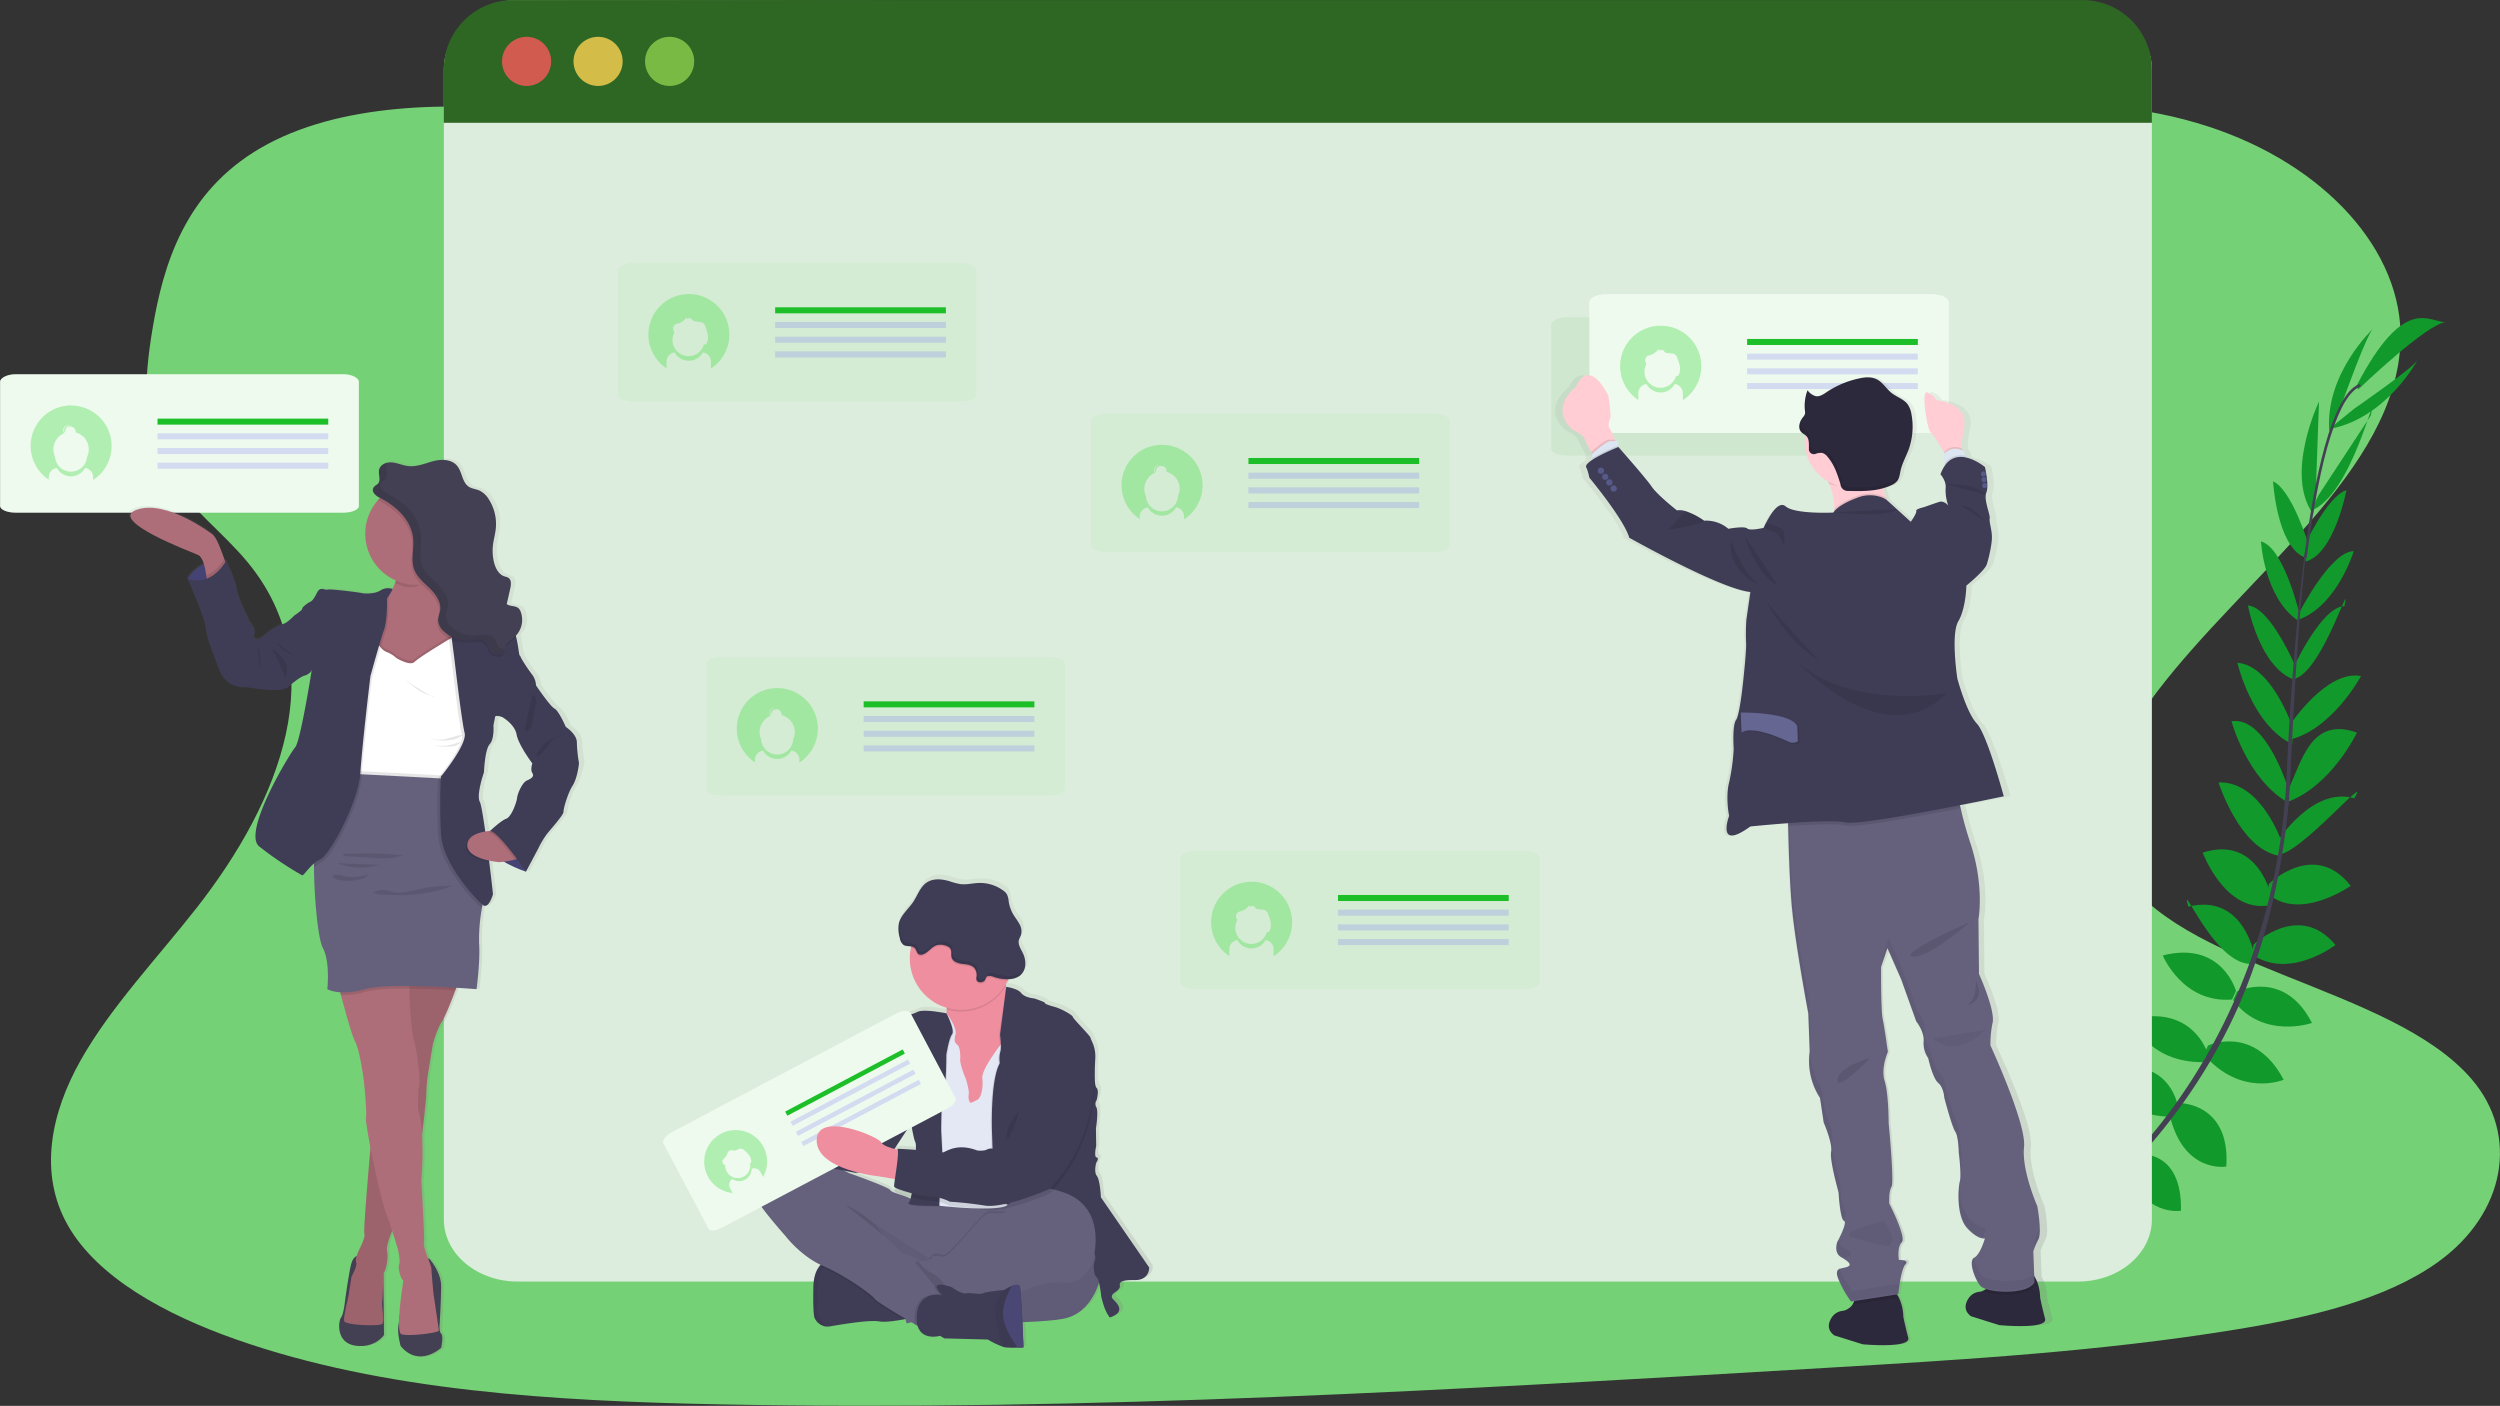 <svg id="a09c848c-d5c4-49aa-a19e-91c8e1064310" xmlns="http://www.w3.org/2000/svg" xmlns:xlink="http://www.w3.org/1999/xlink" viewBox="0 0 971.35 546.24"><rect x="0" y="0" width="971.35" height="546.24" fill="#333333" stroke="none"/><defs><style>.cls-1{fill:#75d175;}.cls-1,.cls-13,.cls-14,.cls-17,.cls-19,.cls-7,.cls-8,.cls-9{isolation:isolate;}.cls-14,.cls-2{fill:#6c63ff;}.cls-3{fill:#11992b;}.cls-4{fill:#444053;}.cls-5{fill:#ddeddd;}.cls-6{fill:#2e6623;}.cls-7{fill:#fa5959;}.cls-7,.cls-8,.cls-9{opacity:0.8;}.cls-8{fill:#fed253;}.cls-9{fill:#8ccf4d;}.cls-10,.cls-14{opacity:0.2;}.cls-11{fill:#a8e5ab;}.cls-12{fill:#1dbf28;}.cls-13{fill:#5edd5e;opacity:0.42;}.cls-15{fill:url(#linear-gradient);}.cls-16{fill:#65617d;}.cls-17,.cls-28{opacity:0.05;}.cls-18{fill:#3f3d56;}.cls-19,.cls-23{opacity:0.1;}.cls-20{fill:#ee8e9e;}.cls-21{fill:#e3e8f4;}.cls-22{fill:#565387;}.cls-24{fill:#fff;}.cls-25{fill:#55a551;}.cls-26{fill:url(#linear-gradient-2);}.cls-27{fill:#2d293d;}.cls-29{fill:#ffcdd3;}.cls-30{fill:#dce6f2;}.cls-31{fill:#575988;}.cls-32{fill:#656691;}.cls-33{fill:url(#linear-gradient-3);}.cls-34{fill:#4c4981;}.cls-35{fill:#ae6e79;}</style><linearGradient id="linear-gradient" x1="452.17" y1="-87.09" x2="452.17" y2="95.94" gradientTransform="matrix(1, 0, 0, -1, -36.6, 500.8)" gradientUnits="userSpaceOnUse"><stop offset="0" stop-color="gray" stop-opacity="0.25"/><stop offset="0.54" stop-color="gray" stop-opacity="0.12"/><stop offset="1" stop-color="gray" stop-opacity="0.1"/></linearGradient><linearGradient id="linear-gradient-2" x1="-281.3" y1="-38.29" x2="-281.3" y2="342.87" gradientTransform="matrix(1, -0.04, -0.04, -1, 1032.23, 539.6)" xlink:href="#linear-gradient"/><linearGradient id="linear-gradient-3" x1="219.78" y1="-91.27" x2="219.78" y2="257.77" xlink:href="#linear-gradient"/></defs><title>intro-img</title><path class="cls-1" d="M605.28,177.08c-61,.46-119.59-13.32-175.62-28.68s-111.61-32.62-171.42-39.66c-38.46-4.55-82.24-3.84-112.48,13.79-29.09,16.95-37.69,44.73-41.94,70.36-3.2,19.3-4.76,39.54,6.5,57.1,7.81,12.18,21.28,22.18,30.75,33.78,33,40.38,12.54,92.34-20.17,134.06-15.32,19.54-33.25,38.35-44.92,59s-16.53,44.06-5,64.31c11.45,20.08,37.53,34.54,65.58,44.35,57,20,123.42,23.88,188.13,25.15,143.22,2.79,286.81-5.72,430-14.23,53-3.15,106.23-6.32,158.17-14.79,28.85-4.69,58.56-11.57,79.09-26.37,26.07-18.8,31.62-49.25,12.94-71C973.55,447.85,890.25,441.48,867.84,402c-12.34-21.76-1.35-46.87,14.65-68,34.43-45.39,93.4-86.21,94.79-136.75,1-34.7-29.31-68.34-74.73-83.13-47.62-15.52-112.74-11-146.41,18.64C721.52,163.18,659.16,176.67,605.28,177.08Z" transform="translate(-44.58 -64.98)"/><path class="cls-2" d="M845.43,539.91s-10.6-7-21.1-2c0,0,3.23,6.23,16.53,5.64Z" transform="translate(-44.58 -64.98)"/><path class="cls-2" d="M846.73,540.29s3.22,12.27-4.86,20.62c0,0-4.86-5.06,0-17.45Z" transform="translate(-44.58 -64.98)"/><path class="cls-2" d="M859.94,528.5s-.78-10.44-24.36-7c0,0-.1,6.74,8.17,9.93S855.81,532,859.94,528.5Z" transform="translate(-44.58 -64.98)"/><path class="cls-2" d="M861.39,528.43s10,3.2,1.08,25.31c0,0-6.57-1.46-7.76-10.26S857.07,531.63,861.39,528.43Z" transform="translate(-44.58 -64.98)"/><path class="cls-2" d="M874.73,513.61s1.36-17.18-22.74-15.41c0,0-1.72,15.52,18.49,19.55Z" transform="translate(-44.58 -64.98)"/><path class="cls-3" d="M890.62,494.23s-3.3-19.48-27.38-13.68c0,0-.09,16.84,23.45,18.31Z" transform="translate(-44.58 -64.98)"/><path class="cls-3" d="M902.29,474.17s-5.53-19-29.39-13.29c0,0,5.68,17.06,27.81,16.79Z" transform="translate(-44.58 -64.98)"/><path class="cls-3" d="M913.35,450s-5.41-19.68-28.45-13.79c0,0,7.69,18.7,26.92,17.13Z" transform="translate(-44.58 -64.98)"/><path class="cls-3" d="M920.48,436s-4.16-24.07-25.64-18.75c-3.49-12.24,9.72,22,24,22.25Z" transform="translate(-44.58 -64.98)"/><path class="cls-3" d="M927.15,413.51s-5-24.27-26.73-17.24c0,0,8.53,22.93,25.19,20.56Z" transform="translate(-44.58 -64.98)"/><path class="cls-3" d="M931.29,392.59s-7.93-24.26-24.73-23.6c0,0,8.11,25.63,23.28,28.44Z" transform="translate(-44.58 -64.98)"/><path class="cls-3" d="M933.91,372.18s-8.62-29.2-22.3-26.95c0,0,6,22.33,21.81,31.51Z" transform="translate(-44.58 -64.98)"/><path class="cls-3" d="M935.45,347.81s-8.08-24.34-21.55-25.31c0,0,5.49,23.94,21.27,31.62Z" transform="translate(-44.58 -64.98)"/><path class="cls-3" d="M937,325.15s-10.08-24.36-19-24.91c0,0,4.38,24,18.1,28.91Z" transform="translate(-44.58 -64.98)"/><path class="cls-3" d="M938.16,304s-6.19-26.46-15.11-28.65c0,0,1.22,21.64,14.21,30.63Z" transform="translate(-44.58 -64.98)"/><path class="cls-3" d="M941.48,276.31S935,255.22,927.75,252c0,0,1.43,24.86,12.07,29.46Z" transform="translate(-44.58 -64.98)"/><path class="cls-3" d="M944.29,258.14,945.61,221S932.15,249,943.3,264.7Z" transform="translate(-44.58 -64.98)"/><path class="cls-3" d="M954.72,221.19s9.7-27.16,12.07-28.67c0,0-19.06,17.62-17.19,40.28Z" transform="translate(-44.58 -64.98)"/><path class="cls-3" d="M875.4,513.49s17.08-2.24,16.57,21.92c0,0-15.44,2.5-20.48-17.46Z" transform="translate(-44.58 -64.98)"/><path class="cls-3" d="M891.48,493.57s19.75-.06,18.11,24.66c0,0-16.57,2.95-22-20Z" transform="translate(-44.58 -64.98)"/><path class="cls-3" d="M902.48,471.2s17.93-8.4,29.4,13.3c0,0-16.56,7-31-9.79Z" transform="translate(-44.58 -64.98)"/><path class="cls-3" d="M913.74,450.2s18.36-8.94,29.13,12.25c0,0-19.11,6.59-30.64-8.89Z" transform="translate(-44.58 -64.98)"/><path class="cls-3" d="M920.23,431.94s17.67-16.87,31.77.19c0,0-18,13.88-32.58,3.57Z" transform="translate(-44.58 -64.98)"/><path class="cls-3" d="M926.15,408.37s17.77-17.24,31.76.79c0,0-19.95,14.16-32.39,2.83Z" transform="translate(-44.58 -64.98)"/><path class="cls-3" d="M929.48,391.9s13.68-21.55,29.8-16.73c7.28-11.7-21.48,22.34-29.66,21.8Z" transform="translate(-44.58 -64.98)"/><path class="cls-3" d="M933.51,372.05c5.22-10.28,8.57-29,26.84-22.42,0,0-9.94,20.87-27.19,27Z" transform="translate(-44.58 -64.98)"/><path class="cls-3" d="M934.46,346.42s14.18-21.36,27.46-18.76c0,0-11.59,21.66-28.83,24.94Z" transform="translate(-44.58 -64.98)"/><path class="cls-3" d="M935.54,324.63s11-24,19.93-24.14c2.9-13.1-8.2,24.72-19.19,28.2Z" transform="translate(-44.58 -64.98)"/><path class="cls-3" d="M937.72,303.45s12.21-24.28,21.39-24.32c0,0-6.25,20.75-21,26.45Z" transform="translate(-44.58 -64.98)"/><path class="cls-3" d="M939.55,277.8s9.14-20.09,16.71-22.36c0,0-4.57,24.48-15.7,27.69Z" transform="translate(-44.58 -64.98)"/><path class="cls-3" d="M945.38,257.44l20.42-31.11c2.21-13-7.44,31.47-23.39,37.07Z" transform="translate(-44.58 -64.98)"/><path class="cls-3" d="M959.4,223.69s23.74-16.38,24.59-19c0,0-12.07,22.95-34.48,27Z" transform="translate(-44.58 -64.98)"/><path class="cls-3" d="M960.82,216.32s27.25-26.19,34.21-26.17c-6.51.3-16-11.45-34.87,24.78Z" transform="translate(-44.58 -64.98)"/><path class="cls-4" d="M939.82,281.69l1,.13c5.12-40.09,12.59-63.8,21-66.7l-.33-1C952.56,217.27,945.06,240.62,939.82,281.69Z" transform="translate(-44.58 -64.98)"/><path class="cls-4" d="M932.29,377.52l1.5.13c.31-3.74.56-7.58.72-11.39,1.43-33.17,3.65-68.2,6.57-91l-.86,3.49c-2.93,22.88-5.77,54.27-7.2,87.49C932.86,370,932.6,373.81,932.29,377.52Z" transform="translate(-44.58 -64.98)"/><path class="cls-4" d="M817.44,559c.27-.11,26.67-11.9,54.08-40a217.65,217.65,0,0,0,39.52-56c12.67-25.8,20.39-57.5,23-88.3l-1.57.73c-5.81,69.14-37.29,116.38-62.32,142.11C843,545.33,816.9,557,816.64,557.11Z" transform="translate(-44.58 -64.98)"/><path class="cls-5" d="M880.67,91.87V538.78c0,13.28-12.82,24.13-28.65,24.13H245.68c-15.83,0-28.65-10.81-28.65-24.13V91.87C217,78.56,229.85,65,245.68,65L852,66.46C867.81,66.46,880.67,78.6,880.67,91.87Z" transform="translate(-44.58 -64.98)"/><path class="cls-6" d="M880.67,92V112.7H217V92a27,27,0,0,1,27-27H853.65A27,27,0,0,1,880.67,92Z" transform="translate(-44.58 -64.98)"/><circle class="cls-7" cx="204.6" cy="23.85" r="9.55"/><circle class="cls-8" cx="232.38" cy="23.85" r="9.55"/><circle class="cls-9" cx="260.17" cy="23.85" r="9.55"/><g class="cls-10"><path class="cls-11" d="M607.87,228.6v48.28c0,1.44-2.7,2.58-6,2.58H474.49c-3.33,0-6-1.16-6-2.58V228.6c0-1.44,2.69-2.9,6-2.9H601.83C605.18,225.69,607.87,227.15,607.87,228.6Z" transform="translate(-44.58 -64.98)"/></g><rect class="cls-12" x="485.07" y="177.95" width="66.34" height="2.34"/><path class="cls-13" d="M496.09,237.79a15.73,15.73,0,0,0-8.68,28.85v-1a3.58,3.58,0,0,1,3.15-3.54,6.25,6.25,0,0,0,10.95,0,3.56,3.56,0,0,1,3.14,3.54v1.11a15.73,15.73,0,0,0-8.56-28.92Zm6.17,20a6.23,6.23,0,0,1-12.44,0,6.82,6.82,0,0,1,3.36-9.05l.22-.1a2.06,2.06,0,0,1,1.74-3.2h.15a2.07,2.07,0,0,0-1.93,2.06,2.1,2.1,0,0,0,.28,1h.06a2.94,2.94,0,0,1,0-.42,3.08,3.08,0,0,1,2.38-2.67h.14a2.07,2.07,0,0,0-1.58.93,2,2,0,0,1,1.14-.34,2.08,2.08,0,0,1,2.08,2.08.88.88,0,0,1,0,.23,6.84,6.84,0,0,1,5.07,6.6A7,7,0,0,1,502.26,257.74Z" transform="translate(-44.58 -64.98)"/><rect class="cls-14" x="485.07" y="183.65" width="66.34" height="2.34"/><rect class="cls-14" x="485.07" y="189.36" width="66.34" height="2.34"/><rect class="cls-14" x="485.07" y="195.07" width="66.34" height="2.34"/><g class="cls-10"><path class="cls-11" d="M458.38,323.14v48.28c0,1.43-2.69,2.58-6,2.58H325c-3.33,0-6-1.17-6-2.58V323.14c0-1.44,2.69-2.9,6-2.9H452.36C455.69,320.24,458.38,321.7,458.38,323.14Z" transform="translate(-44.58 -64.98)"/></g><rect class="cls-12" x="335.57" y="272.5" width="66.34" height="2.34"/><path class="cls-13" d="M346.6,332.33a15.73,15.73,0,0,0-8.68,28.86v-1.05a3.57,3.57,0,0,1,3.15-3.53,6.25,6.25,0,0,0,10.95,0,3.57,3.57,0,0,1,3.15,3.53v1.12a15.73,15.73,0,0,0-8.57-28.93Zm6.16,19.95a6.23,6.23,0,0,1-12.44,0,6.94,6.94,0,0,1-.61-2.84,6.85,6.85,0,0,1,4.19-6.31,2,2,0,0,1-.33-1.12,2.08,2.08,0,0,1,2.08-2.08h.15a2.07,2.07,0,0,0-1.93,2.21,2,2,0,0,0,.27.89h.07a2.8,2.8,0,0,1,0-.41,3.06,3.06,0,0,1,2.38-2.68h.08a2.12,2.12,0,0,0-1.59.93,2.08,2.08,0,0,1,3.22,1.75h0a.88.88,0,0,1,0,.23,6.83,6.83,0,0,1,4.45,9.48Z" transform="translate(-44.58 -64.98)"/><rect class="cls-14" x="335.57" y="278.2" width="66.34" height="2.34"/><rect class="cls-14" x="335.57" y="283.91" width="66.34" height="2.34"/><rect class="cls-14" x="335.57" y="289.62" width="66.34" height="2.34"/><g class="cls-10"><path class="cls-11" d="M424,170.05v48.28c0,1.43-2.69,2.58-6,2.58H290.63c-3.32,0-6-1.17-6-2.58V170.05c0-1.44,2.7-2.91,6-2.91H418C421.3,167.14,424,168.61,424,170.05Z" transform="translate(-44.58 -64.98)"/></g><rect class="cls-12" x="301.18" y="119.4" width="66.34" height="2.34"/><rect class="cls-14" x="301.18" y="125.11" width="66.34" height="2.34"/><rect class="cls-14" x="301.18" y="130.82" width="66.34" height="2.34"/><rect class="cls-14" x="301.18" y="136.52" width="66.34" height="2.34"/><path class="cls-13" d="M312.18,179.24a15.74,15.74,0,0,0-8.62,28.86v-2.66a3.59,3.59,0,0,1,3.15-3.55,6.23,6.23,0,0,0,8.47,2.48,6.17,6.17,0,0,0,2.48-2.48,3.58,3.58,0,0,1,3.14,3.55v2.72a15.73,15.73,0,0,0-8.62-28.92Zm6.9,19.21a.75.75,0,0,1-.21.26.82.82,0,0,1-.45.16h-.32A6.25,6.25,0,1,1,306.68,194l-.07,0a2.08,2.08,0,0,1,.21-2.89,4,4,0,0,1,1.29-.47,5.81,5.81,0,0,0,3.28-2.51,7.53,7.53,0,0,1,0,.95,1.38,1.38,0,0,1,2-.08h0a4.94,4.94,0,0,0,.56.64,1.94,1.94,0,0,0,.7.2l1.57.19a3.06,3.06,0,0,1,1.79.65,2.8,2.8,0,0,1,.59,1.05,16.16,16.16,0,0,1,1,3.32,5.31,5.31,0,0,1-.48,3.39Z" transform="translate(-44.58 -64.98)"/><g class="cls-10"><path class="cls-11" d="M642.67,398.43V446.7c0,1.44-2.69,2.59-6,2.59H509.28c-3.32,0-6-1.17-6-2.59V398.43c0-1.44,2.69-2.9,6-2.9H636.65C640,395.49,642.67,396.94,642.67,398.43Z" transform="translate(-44.58 -64.98)"/></g><rect class="cls-12" x="519.86" y="347.74" width="66.34" height="2.34"/><rect class="cls-14" x="519.86" y="353.44" width="66.34" height="2.34"/><rect class="cls-14" x="519.86" y="359.16" width="66.34" height="2.34"/><rect class="cls-14" x="519.86" y="364.86" width="66.34" height="2.34"/><path class="cls-13" d="M530.88,407.58a15.73,15.73,0,0,0-8.67,28.85v-2.66a3.56,3.56,0,0,1,3.14-3.53,6.25,6.25,0,0,0,10.95,0,3.57,3.57,0,0,1,3.15,3.53v2.73a15.73,15.73,0,0,0-8.57-28.92Zm6.89,19.2a.9.9,0,0,1-.2.27.88.88,0,0,1-.46.16h-.33a6.24,6.24,0,1,1-11.4-4.84h-.07a2.08,2.08,0,0,1,.21-2.89,4.18,4.18,0,0,1,1.29-.48,5.78,5.78,0,0,0,3.28-2.5,7.53,7.53,0,0,1,0,.95,1.39,1.39,0,0,1,2-.08h0a3.72,3.72,0,0,0,.56.63,1.68,1.68,0,0,0,.7.21l1.57.2a2.24,2.24,0,0,1,2.38,1.7,15.86,15.86,0,0,1,1,3.31,5.25,5.25,0,0,1-.49,3.35Z" transform="translate(-44.58 -64.98)"/><path class="cls-15" d="M492.49,556.6l-18.91-27.43s-.36-6.79-1.6-8.38-.26-5.11-.26-5.11,1.32-1.94.18-2.12-.18-4.5-.18-4.5l-.09-6.89s1.06-6.63.18-8.21a2.58,2.58,0,0,1,.09-2.82s1.06-3.79,0-4.77-.81-6.89-.54-11.55-1.85-7.32-1.85-8-7-7.58-7-8.2-4.43-3.18-7.08-3.88-4-1.23-3.89-1.59-4.15-1.72-4.15-1.72-3.71-.27-5.13-2.11-5.74-2.4-5.87-2.41l-.07-.37-.08-.4c.33-.56.64-1.13.92-1.72a5.22,5.22,0,0,0,.24-.54,7.54,7.54,0,0,0,4.36-1.35,5.93,5.93,0,0,0,2.11-4.23,9.35,9.35,0,0,0-1-4.7c-.77-1.59-1.91-3.23-1.52-5,.17-.74.62-1.39.86-2.12a5.62,5.62,0,0,0-.64-4.18c-.66-1.27-1.59-2.4-2.34-3.64a14.16,14.16,0,0,1-1.87-5.18,7.84,7.84,0,0,0-.69-2.81,5.39,5.39,0,0,0-1.55-1.57,15.53,15.53,0,0,0-9.48-2.88c-2.41.09-4.81.74-7.2.44a25.42,25.42,0,0,1-4.2-1.09c-3-.86-6.38-1.24-9,.46s-3.61,5-5.36,7.64c-1.56,2.3-3.81,4.24-5,6.69v-.14a8.41,8.41,0,0,0-.65,1.78,12.56,12.56,0,0,0,.39,5.84,4,4,0,0,0,1.43,2.59c.86.56,2.07.43,3.09.61l-.12.5a20.44,20.44,0,0,0-.44,4.2A20.21,20.21,0,0,0,413,455.13v.54c0,.5,0,1-.08,1.51h0s-8.89-1.82-11.27-.58-7.08,2.2-7.76,2.9-2.47.18-4.07,4.31-1.76,8.38-3.79,10.35-3.09,3.26-3.19,4.68.27,1.72-.53,2.2-1.94,2.29-1.59,3a2.5,2.5,0,0,1-1,2.64,2.94,2.94,0,0,0-1.24,2.65s-.53,1.94-1.76,2.38-2,3.35-2,3.35l-4,4.61-7.95-8.79a3.35,3.35,0,0,0-4.72-.24l-3.91,3.47a7.75,7.75,0,0,0-3.91,2.33,10.08,10.08,0,0,0-2,3l-2.13,1.92a5.42,5.42,0,0,0-.56,6l5.1,5.63v0a8.9,8.9,0,0,0-4.92,2c-7.6,6.71-7.69,12.88-6.54,15.7S350,544.41,350,544.41a43,43,0,0,0,13.67,11.15h0l-.06.06c-.16.17-.32.36-.47.55l-.13.18a.66.66,0,0,0-.12.17l-.15.21-.11.17-.16.26-.09.16-.18.34a.64.64,0,0,0-.06.12s-.15.32-.22.48l-.08.18a.92.92,0,0,1-.14.35l-.07.23a1.26,1.26,0,0,1-.12.34l-.07.25c0,.12-.07.25-.11.39a.86.86,0,0,1-.06.23c0,.08-.09.43-.13.64a1,1,0,0,0,0,.25,2.33,2.33,0,0,0-.08.46.74.74,0,0,1,0,.32,2.46,2.46,0,0,0-.06.44c0,.15,0,.21,0,.33v1.68c-.18,10.34.43,11.81.43,11.81a5.72,5.72,0,0,0,4.69,3.52,5.9,5.9,0,0,0,1.51-.08c4.6-.8,15.38-2.64,19.18-1.94,2.29.43,6.52-.2,9.53-.77l.79-.16.55,1.73,1.73-.49,1.48.87.94.53c1.73,5.92,8.83,3.9,8.83,3.9l1.68,1,17.06.44a34.48,34.48,0,0,0,6,2.9,6.42,6.42,0,0,0,.87.19,39.6,39.6,0,0,0,4.75.08c1.31,0,2.31-.08,2.31-.08s-.17-4.63-.42-9.82a139.06,139.06,0,0,0,15.8-1.29c9.12-1.61,12.93-9.89,14.31-14.31a39,39,0,0,1,.87,5.49,39.93,39.93,0,0,0,1.41,4.76,16,16,0,0,0,1.95,3.53c6.71-2.29,2.64-5.73,1.23-7.23s1-2.74,1-2.74,1.87-1.24,1.73-2.38-.27-2.38,5.75-2.3S492.49,556.6,492.49,556.6Zm-93.34-56.31c.08.5.91,5.94,1.67,7.37a9.42,9.42,0,0,1,.2,2.9c-3.56-.28-7.27-.44-7.27-.44a.86.86,0,0,1,.19.46l-.56-.13-.82-.2,6.57-10Zm-13,20.69,6.16,1,.52.08a21.76,21.76,0,0,0-.32,2.91c0,.09.14.2.34.33a8.87,8.87,0,0,0-.12,1.45c.1.5,3,1.55,6.29,2.43,0,.17-.1.34-.14.5h0c-2.92-1.54-7.52-2.25-8.05-3.39s-16.17-6.61-16.17-6.61-.58-.31-1.56-.78l4.12.78,1.13-.12a60.46,60.46,0,0,0,7.8,1.43Z" transform="translate(-44.58 -64.98)"/><path class="cls-16" d="M472.37,560.43s-2.46,14.81-14.9,17-54,1.73-54,1.73-23.74-3.45-32.33-23.48-14.11-28-6.75-28.39,47.05,13.41,49.33,13.58S474.56,510.41,472.37,560.43Z" transform="translate(-44.58 -64.98)"/><path class="cls-17" d="M472.37,560.43s-2.46,14.81-14.9,17-54,1.73-54,1.73-23.74-3.45-32.33-23.48-14.11-28-6.75-28.39,47.05,13.41,49.33,13.58S474.56,510.41,472.37,560.43Z" transform="translate(-44.58 -64.98)"/><path class="cls-18" d="M361,576.87a5.71,5.71,0,0,0,4.63,3.54,6.28,6.28,0,0,0,1.5-.09c4.55-.78,15.24-2.59,19-1.92,2.27.42,6.46-.21,9.48-.77,2-.37,3.45-.72,3.45-.72s-3.5-11.66-3.94-12-15.8-9.59-15.8-9.59l-12.15-.86h0a6.36,6.36,0,0,0-4.11,2.42c-1.28,1.55-2.39,4.09-2.46,8.27C360.4,575.41,361,576.87,361,576.87Z" transform="translate(-44.58 -64.98)"/><path class="cls-17" d="M361,576.87a5.71,5.71,0,0,0,4.63,3.54,50.45,50.45,0,0,1-3.29-4.81l.06-8.5a15,15,0,0,1,4.78-12.64h0s-6.39.44-6.57,10.69S361,576.87,361,576.87Z" transform="translate(-44.58 -64.98)"/><path class="cls-19" d="M413.67,558.33l11.3-8.85L442.76,532l-4.82-.22c-.72.46-2.74,1.91-2.82,3.67-.09,2.13-4.8.14-7.26,1.37s-14.45,16.58-16.54,16.49-3.77-1.07-4.64.42a.61.61,0,0,1-.07.1Z" transform="translate(-44.58 -64.98)"/><path class="cls-19" d="M363,556.9l1.23.56c8.62,3.68,19.18,11.39,20,12.79.49.86,6.63,4.59,11.37,7.38,2-.37,3.45-.72,3.45-.72s-3.5-11.66-3.94-12-15.79-9.59-15.79-9.59l-12.15-.86h0A6.39,6.39,0,0,0,363,556.9Z" transform="translate(-44.58 -64.98)"/><path class="cls-16" d="M339.2,531.79c1.14,2.8,10.69,13.57,10.69,13.57s6,7.89,14.65,11.57,19.19,11.39,20,12.79c.51.87,7.35,5,12.17,7.86l1.09.63,2.38,1.39,1.27.72,5.86-4.72c2.92-2.38,5.75-4.69,5.8-4.82s1.22-3.24,1-3.45-.73-1.3-1.84-2.71a12.46,12.46,0,0,0-4.46-3.69,12.67,12.67,0,0,1-5.78-6s-.39-.28-1-.65a11.57,11.57,0,0,0-3.94-1.72c-1.93-.24-5.51-4.18-5.51-4.18a10.79,10.79,0,0,1-3.45-3.6c-.92-1.92-14.51-11.21-15.77-12.07l33,21.11,7.88,5.06,11.3-8.84,17.79-17.53-5.87-.25c-8.62-.38-24-1-25.93-.53a14.75,14.75,0,0,1-4.82.31s-4.38.2-7.27-1.33-7.46-2.24-8-3.37-16-6.57-16-6.57-21.11-11.2-28.64-4.55S338.05,529,339.2,531.79Z" transform="translate(-44.58 -64.98)"/><path class="cls-20" d="M407.28,467.48l2.71,9,3.5,20.33,12.88.86,3.73-6.19,3.72-6.16s2.32-8.22,4-16.17c1.47-7,2.43-13.85.86-14.59s-2.35-3-3-5.57c-.08-.31-.15-.63-.21-.95a49.45,49.45,0,0,1-.86-6.53s-27-1.41-23.23,9.72a17.55,17.55,0,0,1,1,5.92c0,.5,0,1-.08,1.5A12.66,12.66,0,0,1,407.28,467.48Z" transform="translate(-44.58 -64.98)"/><path class="cls-21" d="M401.66,466l1,15.33,2.19,13.05,2.46,6,2.19,33.07s21.12,2.44,26.25,0a2.33,2.33,0,0,0,.94-.73c6.2-9.37,4.17-36.51,4.17-36.51l2.39-17.55-1.58-9.09-3.81-.41-2.94-.31s-.67.81-1.61,2.08c-2.59,3.45-7.38,10.17-7.06,13,.44,3.85-.53,7.76-2,8.41s-2.72,1.67-3,.62a4.75,4.75,0,0,1-.26-2.81c.26-1.49-1.14-6-1.14-6s-2.36-5.34-2.19-7.62-.26-4.91-1-5.52-1.66-1.23-.86-4-3.45-8.26-3.45-8.26Z" transform="translate(-44.58 -64.98)"/><path class="cls-19" d="M429.57,504.28l.86,26.2,5.06,2.81a2.18,2.18,0,0,0,.93-.74c6.21-9.37,4.18-36.51,4.18-36.51L443,478.52l-1.58-9.1-3.81-.4c1.47-7,2.44-13.85.86-14.59-1.42-.66-2.36-3-3-5.57h0l-2.75,18.53s.24,1.66.31,3.39a9.48,9.48,0,0,1-.22,3.27,10.88,10.88,0,0,0-.17,4.37c-1.58,2.79-2.37,7.94-2.75,12.94C429.37,498,429.57,504.28,429.57,504.28Z" transform="translate(-44.58 -64.98)"/><path class="cls-18" d="M435.54,448.42s4.42.56,5.81,2.39,5.09,2.11,5.09,2.11,4.21,1.4,4.11,1.72,1.23.86,3.86,1.58,7,3.24,7,3.86,6.9,7.44,6.9,8.15,2.09,3.32,1.84,8-.53,10.51.52,11.47,0,4.74,0,4.74a2.58,2.58,0,0,0-.09,2.8c.87,1.58-.18,8.15-.18,8.15l.1,6.83s-1,4.31.17,4.47-.17,2.1-.17,2.1-1,3.51.26,5.09,1.57,8.32,1.57,8.32l18.75,27.24s.26,5-5.69,4.91-5.87,1.14-5.69,2.28S478,567,478,567s-2.37,1.22-1,2.71,5.43,4.91-1.23,7.18a15.91,15.91,0,0,1-1.93-3.5,40.75,40.75,0,0,1-1.4-4.73s-.61-6.66-1.84-7.53-1.05-5.09-1.05-5.09,1.72-3.45-.7-4.82-38-21.11-38-21.11l-.87-26.2s-.61-19.36,3.07-25.86a10.8,10.8,0,0,1,.18-4.38c.61-1.58-.09-6.66-.09-6.66Z" transform="translate(-44.58 -64.98)"/><path class="cls-19" d="M412.58,459s-8.81-1.82-11.21-.6-7,2.19-7.71,2.9-2.45.17-4,4.31-1.72,8.32-3.77,10.25-3.07,3.24-3.15,4.64.27,1.72-.53,2.19-1.92,2.28-1.58,3,18.23,16.12,18.23,16.12.86,5.87,1.66,7.36-.86,22-2.63,23.39,11.87,1.27,11.87,1.27.62-13.45,1.14-14.16-.35-15.07-.35-15.07-.09-12.26,1.05-15.51,1-14,1-14,1-6.46,2.23-8S412.58,459,412.58,459Z" transform="translate(-44.58 -64.98)"/><path class="cls-18" d="M412.32,458.69s-8.81-1.81-11.21-.58-7,2.19-7.7,2.88-2.46.18-4,4.31-1.72,8.33-3.77,10.25-3.07,3.25-3.15,4.65.26,1.72-.53,2.19-1.93,2.28-1.58,3,18.23,16.12,18.23,16.12.86,5.87,1.66,7.36-.86,22-2.63,23.39,11.83,1.27,11.83,1.27.61-13.45,1.14-14.15-.35-15.07-.35-15.07-.09-12.26,1-15.51,1-14,1-14,1-6.46,2.23-8S412.32,458.69,412.32,458.69Z" transform="translate(-44.58 -64.98)"/><path class="cls-19" d="M411.39,451.27a17.79,17.79,0,0,1,1,5.91,20.07,20.07,0,0,0,23-9.1,49.67,49.67,0,0,1-.86-6.53S407.62,440.14,411.39,451.27Z" transform="translate(-44.58 -64.98)"/><path class="cls-20" d="M398.08,437.43a20,20,0,1,0,.43-4.18A20,20,0,0,0,398.08,437.43Z" transform="translate(-44.58 -64.98)"/><path class="cls-18" d="M385.2,483.86l-4.82,1.5a2.49,2.49,0,0,1-1,2.58,2.91,2.91,0,0,0-1.23,2.59s-.52,1.93-1.72,2.37-2,3.33-2,3.33l-4,4.64s-1.49,1.23-1.22,1.84-1.58.78-1.58.78l1,15.61,8.32,1.57,5.17-.53,4.21-1.57,3.68-2.2,1.66-4.31,7.35-11.2Z" transform="translate(-44.58 -64.98)"/><path class="cls-20" d="M368.81,504.8s-10.69-15.42-18.66-7.09,3.24,21.81,5.87,21.37,15.16-1.14,15.16-1.14Z" transform="translate(-44.58 -64.98)"/><path class="cls-19" d="M398.51,433.25a2.41,2.41,0,0,1,1.47.67c.68.71.71,2,1.6,2.43a1.86,1.86,0,0,0,1,.12c2.33-.34,3.67-3,5.92-3.69a6.08,6.08,0,0,1,3.92.33,3,3,0,0,1,1.29.87c.75,1,.22,2.39.57,3.57.48,1.63,2.42,2.27,4.11,2.48s3.58.33,4.7,1.6A4.31,4.31,0,0,1,424,445a2.68,2.68,0,0,0,0,1.26c.47,1.31,2.74,1.12,3.34.08.43-.75.3-1.38,1.32-1.59a4.38,4.38,0,0,1,2.14.37,15.7,15.7,0,0,0,5.56.86A20.07,20.07,0,0,0,400,428.92a20.52,20.52,0,0,0-1.47,4.38Z" transform="translate(-44.58 -64.98)"/><path class="cls-18" d="M424,445.73a2.68,2.68,0,0,1,0-1.26,4.34,4.34,0,0,0-.86-3.39c-1.12-1.27-3-1.39-4.7-1.6s-3.63-.87-4.11-2.49c-.35-1.17.18-2.58-.57-3.56a3,3,0,0,0-1.3-.87,6,6,0,0,0-3.92-.34c-2.24.72-3.58,3.35-5.91,3.69a1.85,1.85,0,0,1-1-.12c-.87-.45-.93-1.73-1.6-2.43-1.07-1.13-3.09-.41-4.39-1.25a4,4,0,0,1-1.41-2.58,12.56,12.56,0,0,1-.39-5.81c.76-3.26,3.67-5.49,5.54-8.28,1.72-2.58,2.7-5.87,5.31-7.59s5.94-1.33,8.88-.46a25.11,25.11,0,0,0,4.17,1.1c2.36.29,4.74-.36,7.13-.44a15.27,15.27,0,0,1,9.41,2.87,5,5,0,0,1,1.53,1.55,7.54,7.54,0,0,1,.69,2.79,14.2,14.2,0,0,0,1.85,5.12c.74,1.24,1.66,2.36,2.33,3.63a5.58,5.58,0,0,1,.63,4.15c-.23.72-.67,1.37-.87,2.11-.38,1.72.75,3.34,1.51,4.92a9.24,9.24,0,0,1,1,4.67,5.85,5.85,0,0,1-2.11,4.2,7.47,7.47,0,0,1-4.43,1.35,15.82,15.82,0,0,1-5.67-.86,4.14,4.14,0,0,0-2.14-.37c-1,.2-.86.86-1.32,1.58C426.69,446.85,424.41,447,424,445.73Z" transform="translate(-44.58 -64.98)"/><path class="cls-19" d="M413.15,558.85l11.3-8.84,17.78-17.53-5.87-.25a3.77,3.77,0,0,0-1.24,2.38c-.09,2.15-4.8.16-7.26,1.38s-14.45,16.59-16.54,16.49-3.77-1.07-4.64.42l-.07.1a2.44,2.44,0,0,1-1.33.79Z" transform="translate(-44.58 -64.98)"/><path class="cls-16" d="M390.36,558.24,396,576.35l.87,2.84,2.7-.74,6-1.64,26.55-7.29a23,23,0,0,0,9.56-2.59,28.86,28.86,0,0,1,16.5-3.6c3.51.33,7.41-1.18,10.65-7.17,0,0,7.36-21.73-11.2-27.94s-19.47,3.3-19.47,3.3l-.25.15c-.72.46-2.74,1.91-2.82,3.67-.08,2.14-4.8.14-7.25,1.37s-14.44,16.65-16.53,16.56-3.77-1.07-4.64.42a.61.61,0,0,1-.07.1c-.64.86-2.58,1.1-3.88,1.13h-1.22l-.16.06-1.35.39Z" transform="translate(-44.58 -64.98)"/><path class="cls-19" d="M391.84,523l2.73.44,1.14-11.3s-1.25-.19-2.82-.56C393.3,513.18,392.35,519.29,391.84,523Z" transform="translate(-44.58 -64.98)"/><path class="cls-19" d="M463.47,470.22s8.15-2.36,6.14,20.76a64.63,64.63,0,0,1-17.08,37.76s-17.36,7.62-25.15,6.4-13.47-1.49-13.47-1.49a20,20,0,0,0-7.89-2.11c-4.38-.17-13.58-2.88-13.79-3.76s2.28-13.75,1.23-14.72c0,0,12.27.5,13.49,1.39s3,.25,4.31,0,5.34-3.75,13.32-.69c0,0,2.71.27,3.77-.44a3.76,3.76,0,0,1,2.74-.17,7.51,7.51,0,0,0,1.89-1c.27-.34,2.37,0,2.37,0a.93.93,0,0,0,1.25-.43.64.64,0,0,0,.06-.18,5.79,5.79,0,0,1,1.23-1.92s2.37-13.32,6.83-18.31a2.87,2.87,0,0,0,1-2.55C445.34,487.39,453,467.39,463.47,470.22Z" transform="translate(-44.58 -64.98)"/><path class="cls-19" d="M400,555.36l11.57,14,.08-.08c.09-.26,1.22-3.25,1-3.45s-2.28-4.56-6.31-6.4a12,12,0,0,1-4.95-4.51Z" transform="translate(-44.58 -64.98)"/><path class="cls-19" d="M400.11,579.6l1.27.72s2.93-2.35,5.85-4.72,5.76-4.69,5.81-4.82,1.22-3.24.95-3.45-.73-1.3-1.84-2.71c-7.85-2.2-2.85,3.25-2.18,3.5,0,0-9.56-2.19-10.08,8.21A12.4,12.4,0,0,0,400.11,579.6Z" transform="translate(-44.58 -64.98)"/><path class="cls-18" d="M409.81,584l1.67,1,16.91.44a33.89,33.89,0,0,0,6,2.87,5.08,5.08,0,0,0,.86.19,37.19,37.19,0,0,0,4.72.09c1.29,0,2.29-.09,2.29-.09s-.8-21.32-1.4-23.56c-.29-1.08-1.73-.87-3.11-.31a20,20,0,0,0-3,1.54s-7.18.69-8.33,1.31-4.38-.35-6.4,0-5.6-2.37-5.6-2.37c-9.81-3.24-4.31,2.8-3.59,3.07,0,0-9.55-2.19-10.07,8.2S409.81,584,409.81,584Z" transform="translate(-44.58 -64.98)"/><path class="cls-22" d="M434.26,575.77c.18,4.41,3.62,9.89,5.68,12.79,1.29,0,2.29-.09,2.29-.09s-.8-21.32-1.4-23.56c-.29-1.08-1.73-.87-3.11-.31C436,567.79,434.11,572.21,434.26,575.77Z" transform="translate(-44.58 -64.98)"/><path class="cls-19" d="M434.26,575.77c.18,4.41,3.62,9.89,5.68,12.79,1.29,0,2.29-.09,2.29-.09s-.8-21.32-1.4-23.56c-.29-1.08-1.73-.87-3.11-.31C436,567.79,434.11,572.21,434.26,575.77Z" transform="translate(-44.58 -64.98)"/><path class="cls-17" d="M431.37,576.35c1.17,4.26,1.15,9,3,11.93a5.08,5.08,0,0,0,.86.19,37.19,37.19,0,0,0,4.72.09c1.29,0,2.29-.09,2.29-.09s-.8-21.32-1.4-23.56c-.29-1.08-1.73-.87-3.11-.31a20,20,0,0,0-3,1.54S429.88,570.9,431.37,576.35Z" transform="translate(-44.58 -64.98)"/><path class="cls-19" d="M373,533.13s8.39,2.72,15.51,12.41Z" transform="translate(-44.58 -64.98)"/><g class="cls-23"><path d="M441.28,428l0,.19a6.67,6.67,0,0,1-.29.74A6.08,6.08,0,0,1,441.28,428Z" transform="translate(-44.58 -64.98)"/><path d="M393.77,423.74a8.29,8.29,0,0,1,.64-1.72l-.12.46a12.7,12.7,0,0,0,.39,5.81,4,4,0,0,0,1.42,2.58c1.3.87,3.31.12,4.38,1.24.68.71.71,2,1.59,2.43a1.73,1.73,0,0,0,1.05.12c2.33-.33,3.67-3,5.92-3.68a5.92,5.92,0,0,1,3.91.33,2.94,2.94,0,0,1,1.3.87c.75,1,.22,2.39.57,3.56.48,1.62,2.42,2.27,4.1,2.49s3.58.32,4.71,1.6a4.22,4.22,0,0,1,.86,3.39,2.93,2.93,0,0,0,0,1.25c.47,1.32,2.74,1.12,3.34.08.43-.75.3-1.37,1.32-1.59a4.38,4.38,0,0,1,2.14.37,15.82,15.82,0,0,0,5.67.86,7.59,7.59,0,0,0,4.44-1.34,5.38,5.38,0,0,0,1.36-1.67,5.6,5.6,0,0,1-1.89,3,7.54,7.54,0,0,1-4.44,1.34,15.8,15.8,0,0,1-5.66-.86,4.4,4.4,0,0,0-2.15-.37c-1,.21-.86.86-1.32,1.59-.59,1-2.87,1.23-3.33-.08a2.68,2.68,0,0,1,0-1.26,4.23,4.23,0,0,0-.87-3.39c-1.13-1.27-3-1.39-4.7-1.6s-3.62-.86-4.11-2.48c-.34-1.18.18-2.59-.57-3.57a2.93,2.93,0,0,0-1.29-.87,6,6,0,0,0-3.92-.34c-2.24.72-3.59,3.35-5.91,3.69a1.93,1.93,0,0,1-1.06-.12c-.86-.45-.91-1.73-1.59-2.43-1.06-1.13-3.08-.41-4.38-1.24a4,4,0,0,1-1.41-2.59A12.56,12.56,0,0,1,393.77,423.74Z" transform="translate(-44.58 -64.98)"/></g><path class="cls-19" d="M442.64,493.87c-1.61,2.17-3.45,4.17-4.86,6.47a12.27,12.27,0,0,0-2.12,7.64c1.46-1.5,2.13-3.59,3.06-5.48,1.57-3.21,3.92-5.92,5.89-8.86.38-.56,2.8-3.81,1.58-4C445.18,489.55,443.22,493.13,442.64,493.87Z" transform="translate(-44.58 -64.98)"/><path class="cls-24" d="M398.29,458.49l17.56,33.21c.52,1-.91,2.77-3.19,4L325,542c-2.28,1.2-4.57,1.38-5.09.39l-17.56-33.2c-.52-1,.8-3,3.08-4.19l87.65-46.35C395.38,457.48,397.77,457.5,398.29,458.49Z" transform="translate(-44.58 -64.98)"/><g class="cls-10"><path class="cls-11" d="M398.29,458.49l17.56,33.21c.52,1-.91,2.77-3.19,4L325,542c-2.28,1.2-4.57,1.38-5.09.39l-17.56-33.2c-.52-1,.8-3,3.08-4.19l87.65-46.35C395.38,457.48,397.77,457.5,398.29,458.49Z" transform="translate(-44.58 -64.98)"/></g><rect class="cls-12" x="347.08" y="484.7" width="51.65" height="1.82" transform="translate(-228.34 165.66) rotate(-27.87)"/><rect class="cls-14" x="349.16" y="488.63" width="51.65" height="1.82" transform="translate(-229.94 167.09) rotate(-27.87)"/><rect class="cls-14" x="351.24" y="492.55" width="51.65" height="1.82" transform="translate(-231.53 168.52) rotate(-27.87)"/><rect class="cls-14" x="353.32" y="496.49" width="51.65" height="1.82" transform="translate(-233.12 169.95) rotate(-27.87)"/><path class="cls-13" d="M324.71,505.51a12.24,12.24,0,0,0,4.53,23l-1-1.83a2.79,2.79,0,0,1,.86-3.59,4.84,4.84,0,0,0,7.53-4,2.79,2.79,0,0,1,3.45,1.3l1,1.87a12.24,12.24,0,0,0-16.42-16.78Zm11.75,10.7a.78.78,0,0,1,0,.26.68.68,0,0,1-.26.27l-.22.12a4.86,4.86,0,1,1-9.52,2,4.59,4.59,0,0,1-.1-1.11h-.06a1.62,1.62,0,0,1-.9-2.07,3,3,0,0,1,.71-.8,4.53,4.53,0,0,0,1.35-2.91,5.65,5.65,0,0,1,.31.66,1.09,1.09,0,0,1,1.33-.76,4.62,4.62,0,0,0,.62.23,1.47,1.47,0,0,0,.56-.11l1.15-.44a1.72,1.72,0,0,1,2.26.31,12.26,12.26,0,0,1,1.91,1.9,4.13,4.13,0,0,1,.9,2.47Z" transform="translate(-44.58 -64.98)"/><path class="cls-20" d="M361.89,508c-.09,11.56,23.84,14,23.84,14l6.11,1,2.73.44,1.14-11.3s-1.25-.19-2.82-.56c-2.31-.54-5.31-1.47-5.94-2.78C385.9,506.64,362,496.48,361.89,508Z" transform="translate(-44.58 -64.98)"/><path class="cls-18" d="M463.26,468.44s8.15-2.36,6.14,20.77A64.61,64.61,0,0,1,452.31,527s-17.35,7.62-25.15,6.39-13.49-1.49-13.49-1.49a19.87,19.87,0,0,0-7.88-2.1c-4.38-.17-13.58-2.89-13.8-3.77s2.29-13.79,1.24-14.71c0,0,12.26.5,13.49,1.38s3,.25,4.31,0,5.34-3.75,13.32-.69c0,0,2.71.27,3.76-.44a3.82,3.82,0,0,1,2.74-.17,7.38,7.38,0,0,0,1.9-1c.27-.35,2.37,0,2.37,0a.93.93,0,0,0,1.24-.42.68.68,0,0,0,.07-.2,5.88,5.88,0,0,1,1.23-1.93s2.37-13.31,6.83-18.31a2.83,2.83,0,0,0,1-2.53C445.12,485.61,452.75,465.67,463.26,468.44Z" transform="translate(-44.58 -64.98)"/><path class="cls-24" d="M801.62,182.34v48.28c0,1.44-2.69,2.58-6,2.58H668.21c-3.33,0-6-1.16-6-2.58V182.34c0-1.44,2.69-2.9,6-2.9h127.4C798.93,179.46,801.62,180.9,801.62,182.34Z" transform="translate(-44.58 -64.98)"/><g class="cls-23"><path class="cls-25" d="M786.7,191.13V239.4c0,1.43-2.7,2.59-6,2.59H653.32c-3.33,0-6-1.17-6-2.59V191.13c0-1.44,2.69-2.91,6-2.91H780.68C784,188.22,786.7,189.69,786.7,191.13Z" transform="translate(-44.58 -64.98)"/></g><path class="cls-24" d="M801.62,182.34v48.28c0,1.44-2.69,2.58-6,2.58H668.21c-3.33,0-6-1.16-6-2.58V182.34c0-1.44,2.69-2.9,6-2.9h127.4C798.93,179.46,801.62,180.9,801.62,182.34Z" transform="translate(-44.58 -64.98)"/><g class="cls-10"><path class="cls-11" d="M801.62,182.34v48.28c0,1.44-2.69,2.58-6,2.58H668.21c-3.33,0-6-1.16-6-2.58V182.34c0-1.44,2.69-2.9,6-2.9h127.4C798.93,179.46,801.62,180.9,801.62,182.34Z" transform="translate(-44.58 -64.98)"/></g><rect class="cls-12" x="678.82" y="131.7" width="66.34" height="2.34"/><rect class="cls-14" x="678.82" y="137.4" width="66.34" height="2.34"/><rect class="cls-14" x="678.82" y="143.11" width="66.34" height="2.34"/><rect class="cls-14" x="678.82" y="148.82" width="66.34" height="2.34"/><path class="cls-13" d="M689.84,191.53a15.73,15.73,0,0,0-8.7,28.86v-2.66a3.59,3.59,0,0,1,3.15-3.54,6.25,6.25,0,0,0,11,0,3.57,3.57,0,0,1,3.14,3.54v2.73a15.73,15.73,0,0,0-8.54-28.93Zm6.9,19.2a.67.67,0,0,1-.67.42h-.32a6.24,6.24,0,1,1-11.41-4.84l-.07,0a2.08,2.08,0,0,1,.21-2.89,4.28,4.28,0,0,1,1.29-.48,5.75,5.75,0,0,0,3.28-2.5,7.53,7.53,0,0,1,0,.95,1.39,1.39,0,0,1,2-.08h0c.2.2.33.48.57.63a1.53,1.53,0,0,0,.7.2l1.56.21a2.2,2.2,0,0,1,2.38,1.72,14.83,14.83,0,0,1,1,3.32,5.21,5.21,0,0,1-.5,3.38Z" transform="translate(-44.58 -64.98)"/><path class="cls-26" d="M842,577.23c-1.19-4.31-2-8.08-2-8.08a16.8,16.8,0,0,0-2.21-8.2l0-1.18h0l-.34-8.76a29.2,29.2,0,0,1,2-4.66c1.47-2.8-.49-12.8-.49-12.8s-6.38-13.95-5.3-23-13.51-39.47-13.51-39.47a39.39,39.39,0,0,1,.92-8.86,6.84,6.84,0,0,0,.1-1.86v-.16c-.43-5.92-5.55-16.85-5.55-16.85l-.19-21.22s2.52-12.61-3-29.19c-1.93-5.78-3.2-10.43-4-14-.09-.41-.19-.8-.27-1.18,10-1.91,17.62-3.44,17.62-3.44S819,350.17,814.87,346s-7.75-17.4-7.75-17.4-2.71-17.15.4-22.31,3.23-13.93,3.23-13.93,7.35-5.78,8.2-8.26,2.22-8,2.1-10.91-1.15-5.46-.86-7-2.49-7.23-1.33-10a7.47,7.47,0,0,0,.4-2.66v-.11a37.15,37.15,0,0,0-.94-7.12,20.23,20.23,0,0,0-7.64-3.72l-.19-.64-.49-1.73c-.26-.15-.51-.29-.76-.41v-.62l-.16-2.48,1-5.61c2-9.77-11-10.71-11-10.71a6.71,6.71,0,0,0-3.78-3.06c-2.63-.87.12,14.57,1.38,15.51.94.71,4,5.45,5.4,7.76h0l.24.38a7.16,7.16,0,0,0-.57.65l.62,3.33.1.52a13.53,13.53,0,0,0-1.93,3.59s2.46,2.5,2.1,5.41a16.66,16.66,0,0,0,1,6.67c-.14-.15-1.88-1.89-3.51-1.38s-6.24,2.07-6.24,2.07-3.45.74-3.09,1.49-2.2,4.21-2.2,4.21l-9.66-8.47-.3-.78a22,22,0,0,1-1-3.84,21.08,21.08,0,0,0,2.94-1.06,6.38,6.38,0,0,0,2.51-1.72,10.64,10.64,0,0,0,1.35-4.07c.63-2.74,2.12-5.21,3.15-7.84a25.06,25.06,0,0,0,1.27-13.84,9.2,9.2,0,0,0-1.59-4c-1.6-2-4.38-2.79-6.45-4.37s-3.45-4.09-5.85-5.25c-2.15-1.05-4.72-.86-7.08-.34a37.9,37.9,0,0,0-13,5.3c-1.32.87-2.78,1.85-4.31,1.62a5.88,5.88,0,0,1-3.27-2.21v-.13l-.11-.11a16.32,16.32,0,0,0-1.17,7,5.24,5.24,0,0,0,.08,1.12V225a1.82,1.82,0,0,1,0,.33h0a1.67,1.67,0,0,1,0,.5,3.52,3.52,0,0,1-.86,1.29,7.15,7.15,0,0,0-.72,1.07,1.15,1.15,0,0,1,.11-.39,5.39,5.39,0,0,0-.86,3,2.91,2.91,0,0,0,.77,2.08,9.79,9.79,0,0,0,1.57,1.16,17,17,0,0,0-.16,3.11,18,18,0,0,0,9.36,15c.12.26.23.52.35.79A22.23,22.23,0,0,1,757.72,263a4.53,4.53,0,0,1-.09.74c0,.25-.22.27-.32.41h0s-15.37.74-19.11-2.4-8.82,8.36-8.82,8.36-5.47,1.28-6.62.25-7.57.14-7.57.14a13.84,13.84,0,0,0-9.73-3.14,28.58,28.58,0,0,0-7.21-3.64h0l-.18-.05h0a7.72,7.72,0,0,0-3.44-.31s-7.81-6-10.14-9.23-13.31-15.3-13.36-15.36l-.06-.59-.19-1.82a6.07,6.07,0,0,1-.94.13l-.24-.63a32.8,32.8,0,0,0-2.43-5s-.08-2.29.56-2.89-.62-9-.62-9-7.42-15.66-13.07-3.53c0,0-11.2,8.14-1.21,16.72,0,0,3.94,1.72,4.54,3.18.4,1,1.81,3.59,2.76,5.34.15.29.3.55.42.79l-.1.09.2,1.49.07.58c-1.77,1.1-3,2.18-2.64,2.95a16.86,16.86,0,0,1,1.26,4.07s14,16.25,16,23.35c0,0,36.72,20,48.59,21l-1.55,10.72q-.28,4.35-.14,8.71c.25,2.28-.93,12.7-.93,12.7s-1.46,15.32-3.11,17.53-1,11.33-1,11.33a77.71,77.71,0,0,1-1.86,13.05c-1.51,5.85,0,13,0,13s-5.46,14,8.51,4.1c0,0,7-.71,15.11-1.3v.81c0,1.05,0,2.18.08,3.36.19,7.87.56,18.69,1.24,26.88,1.19,14.45,6.7,42.9,6.7,42.9l.56,14.4a19,19,0,0,0-.25,4.13,26.68,26.68,0,0,0,4.39,14.3l1.48,9.55s2.82,6.23,3,10a4.77,4.77,0,0,1-.08.92,6,6,0,0,0-.06,1.47c0,4.37,3,14.7,3,14.7s.56,10.51,2.15,11.06c1.37.47-1.56,6.13-2.44,7.76,0-.1-.05-.2-.07-.3l-.18.33a7.61,7.61,0,0,0-.39,2.68,3.83,3.83,0,0,0,1.89,3.63c3.06,1.72,4.73,3.17,2.22,3.88a26.5,26.5,0,0,0-2.76.69c0-.12-.1-.24-.15-.35a1.72,1.72,0,0,0-1,1.88,7.82,7.82,0,0,0,1.07,3.53,38.8,38.8,0,0,0,4.57,7.62l1.2-.19a6.27,6.27,0,0,1-.64,1.33,5.15,5.15,0,0,1-1.73,1.65,5.46,5.46,0,0,1-2.12.86,6,6,0,0,0-4.38,2.35c-1.49,2.08-2.37,4.89.86,7.2l11.42,3.45s19.46,1.78,18.26-2.53-2-8.09-2-8.09a17.38,17.38,0,0,0-1.87-7.65,11.16,11.16,0,0,0-.73-1.11l.68-.1s1.05-9.66,2.87-11.56c.42-.43.51-.76.39-1,.18-.53-.32-.86-1-1a1.51,1.51,0,0,1-.12.38,10,10,0,0,0-1.89-.13s-.86-5,1.16-6.9a2,2,0,0,0,.33-1.51,8.16,8.16,0,0,0-.29-2,.23.23,0,0,0-.06.12c-1.22-4.53-5-11.65-5-11.65s-.33-4.57.86-6.44-1.12-24.84-1.12-24.84,0-11.15-1.57-16.27,1.3-11.35,1.3-11.35a1.59,1.59,0,0,0-.05-.33v-.08l-.25-1.72v.11c-.42-2.93-1.23-8.24-1.73-10.7-.76-3.45-.62-20.27-.62-20.27L779,433.4l5.52,12.15,6,16.26s2.78,3.37,3,6.9v.52a10.09,10.09,0,0,0,0,1.1,9.83,9.83,0,0,0,1.85,5.79s1.73,7.76,4,9.62,2.44,5.71,2.44,5.71,3.11,11.21,4.44,13.11c1.12,1.63,1.36,6.22,1.4,7.62h0v.42s.53,4,.65,7.4v1.12a12.07,12.07,0,0,1-.23,2.75v-.4a29.27,29.27,0,0,0-.53,7c.08,4.06.86,8.83,3.45,11.56,4.44,4.71,7.09,4,7.09,4s-1.81,6.17-4.31,7.49a2.11,2.11,0,0,0-.27.18,2.05,2.05,0,0,0-.07-.34,2.92,2.92,0,0,0-.65,2.29c-.08,2.69,1.78,7,3.45,8.92a5,5,0,0,0,2.17,1.16L818,566a7.75,7.75,0,0,1-.86.44,4.11,4.11,0,0,1-1.28.38,6.13,6.13,0,0,0-4.38,2.35c-1.48,2.08-2.37,4.89.87,7.2l11.41,3.45S843.21,581.54,842,577.23Z" transform="translate(-44.58 -64.98)"/><path class="cls-27" d="M768.27,587.28l-11-3.45c-3.1-2.32-2.24-5.13-.8-7.22a5.79,5.79,0,0,1,4.23-2.33,5.12,5.12,0,0,0,2.05-.87,4.94,4.94,0,0,0,1.67-1.64,8.05,8.05,0,0,0,1.08-4.26s11.83-4,15.24-.59a9.14,9.14,0,0,1,1.54,2.07,17.86,17.86,0,0,1,1.82,7.66s.76,3.77,1.91,8.08S768.27,587.28,768.27,587.28Z" transform="translate(-44.58 -64.98)"/><path class="cls-27" d="M821.41,579.85l-11-3.44c-3.11-2.31-2.25-5.12-.82-7.2a5.78,5.78,0,0,1,4.24-2.34,4.41,4.41,0,0,0,1.23-.39,5.36,5.36,0,0,0,.86-.44c3-1.79,2.75-5.9,2.75-5.9s11.84-4,15.24-.59a8.35,8.35,0,0,1,1.21,1.51c2.19,3.45,2.15,8.21,2.15,8.21s.76,3.79,1.91,8.09S821.41,579.85,821.41,579.85Z" transform="translate(-44.58 -64.98)"/><path class="cls-19" d="M780.69,567a8.92,8.92,0,0,1,1.54,2.07h0l-17.86,2.76a8,8,0,0,0,1.08-4.25S777.28,563.58,780.69,567Z" transform="translate(-44.58 -64.98)"/><path class="cls-19" d="M835,561l.13,3.37c-2.59,4.7-16.14,4.21-20.15,2.06a7.71,7.71,0,0,0,.86-.44c3-1.8,2.75-5.91,2.75-5.91s11.84-4,15.24-.58A8.07,8.07,0,0,1,835,561Z" transform="translate(-44.58 -64.98)"/><path class="cls-16" d="M836.61,546.49a30.18,30.18,0,0,0-2,4.66l.45,12.07c-2.85,5.17-18.76,4.08-21,1.42s-4.81-9.73-2.41-11,4.14-7.49,4.14-7.49-2.59.71-6.9-4-3.5-15.59-2.83-18.21-.44-11.28-.44-11.28-.08-6.11-1.37-8S800,491.46,800,491.46s-.15-3.81-2.36-5.72-3.88-9.62-3.88-9.62a10,10,0,0,1-1.77-6.49c.31-3.83-2.9-7.83-2.9-7.83l-5.82-16.25-5.35-12.17-2.46,7.29s-.12,16.79.63,20.27,2,12.74,2,12.74-2.82,6.22-1.24,11.35,1.54,16.27,1.54,16.27,2.25,23,1.1,24.84-.86,6.44-.86,6.44,6.77,13.17,4.86,15.08-1.12,6.89-1.12,6.89,4.31-.16,2.52,1.73-2.77,11.56-2.77,11.56l-18.34,2.84a38,38,0,0,1-4.43-7.62c-2.66-5.55.26-5,2.7-5.75s.86-2.16-2.15-3.89-1.45-5.89-1.45-5.89,4.13-7.64,2.59-8.19-2.11-11.06-2.11-11.06-3.52-12.38-2.89-15.77-2.88-11.34-2.88-11.34l-1.43-9.56a26.35,26.35,0,0,1-4-18l-.54-14.84s-5.37-28.45-6.53-42.95c-.75-9.26-1.13-21.91-1.31-29.82-.09-4.43-.12-7.37-.12-7.37l65.57-9.38a55.28,55.28,0,0,0,1.57,9.73c.81,3.58,2,8.23,3.92,14,5.37,16.59,3,29.2,3,29.2l.21,21.21s6.33,14,5.3,18.88a40.8,40.8,0,0,0-.86,8.89S832,501.61,831,510.65s5.17,23,5.17,23S838,543.69,836.61,546.49Z" transform="translate(-44.58 -64.98)"/><path class="cls-17" d="M795.91,468.53l19.94-3.45S804.94,477.11,795.91,468.53Z" transform="translate(-44.58 -64.98)"/><path class="cls-19" d="M812.18,445.61s1,7.06-3.29,9.9C808.92,455.51,816.65,454,812.18,445.61Z" transform="translate(-44.58 -64.98)"/><path class="cls-19" d="M810.11,423.11s-16.23,14.44-22.42,13.53S810.11,423.11,810.11,423.11Z" transform="translate(-44.58 -64.98)"/><path class="cls-19" d="M771.31,476s-12.61,3.38-12.79,8.5S771.31,476,771.31,476Z" transform="translate(-44.58 -64.98)"/><path class="cls-17" d="M776.56,539.41s-17.83,4.05-12.66,6.13,13.65,3.61,13.65,3.61S783.35,549.23,776.56,539.41Z" transform="translate(-44.58 -64.98)"/><g class="cls-28"><path d="M760.45,549.29a3.57,3.57,0,0,1-1.72-2.55l-.17.33S757,551.24,760,553c.35.19.67.38,1,.57.53-.12,1.1-.21,1.65-.38C765,552.5,763.37,551,760.45,549.29Z" transform="translate(-44.58 -64.98)"/><path d="M783.53,547.21c.47-.48.41-1.65.05-3.14a8.55,8.55,0,0,0-.86,4.45A3.56,3.56,0,0,1,783.53,547.21Z" transform="translate(-44.58 -64.98)"/><path d="M777.84,471.48a21,21,0,0,0-1,5.66,21.45,21.45,0,0,1,1.25-3.91S778,472.56,777.84,471.48Z" transform="translate(-44.58 -64.98)"/><path d="M818.71,461.9a6.67,6.67,0,0,0,.1-1.67c-.18,1.14-.3,2.2-.38,3.13C818.52,462.89,818.61,462.4,818.71,461.9Z" transform="translate(-44.58 -64.98)"/><path d="M779.5,525.68a9.68,9.68,0,0,0,.31-3.39,11.28,11.28,0,0,0-.7,4.31A3.91,3.91,0,0,1,779.5,525.68Z" transform="translate(-44.58 -64.98)"/><path d="M784.37,554.29a60.79,60.79,0,0,0-1.72,9.48l-18.34,2.84a38.68,38.68,0,0,1-4.43-7.61c-.23-.49-.42-.93-.57-1.33-1.09.55-1.48,1.73.1,5a38,38,0,0,0,4.43,7.61l18.34-2.84s1-9.66,2.76-11.55C785.8,554.92,785.2,554.46,784.37,554.29Z" transform="translate(-44.58 -64.98)"/><path d="M759,527.85s.56,10.51,2.1,11.06h0c.71-1.76,1.16-3.44.47-3.68-1.55-.55-2.1-11.06-2.1-11.06s-3.54-12.38-2.9-15.76-2.88-11.34-2.88-11.34l-1.44-9.56a26.42,26.42,0,0,1-4.05-18l-.57-14.78s-5.37-28.45-6.54-43c-.75-9.26-1.12-21.92-1.3-29.82,0-1.43,0-2.7-.07-3.77l-.53.08s0,2.93.14,7.37c.17,7.9.55,20.56,1.29,29.82,1.17,14.46,6.54,42.95,6.54,42.95l.57,14.78a26.42,26.42,0,0,0,4,18l1.44,9.56s3.51,7.95,2.87,11.34S759,527.85,759,527.85Z" transform="translate(-44.58 -64.98)"/><path d="M814.56,560.49a18,18,0,0,1-3.19-7.12c-1.82,1.73.6,8.28,2.73,10.8,2.24,2.67,18.15,3.74,21-1.41l-.12-2.91C831,564.11,816.68,563,814.56,560.49Z" transform="translate(-44.58 -64.98)"/><path d="M837.07,542.39a30.12,30.12,0,0,0-2,4.65l.08,2.14c.32-.79.78-1.85,1.42-3.11a9.27,9.27,0,0,0,.51-3.8Z" transform="translate(-44.58 -64.98)"/><path d="M814.93,545.66A29.11,29.11,0,0,0,816.3,542s-2.59.7-6.9-4c-3.13-3.45-3.56-10.13-3.3-14.53-.67,2.59-1.47,13.49,2.83,18.21C811.77,544.73,813.84,545.49,814.93,545.66Z" transform="translate(-44.58 -64.98)"/><path d="M805.68,512.17a80,80,0,0,1,.66,9,9.84,9.84,0,0,1,.26-1.42c.66-2.59-.44-11.28-.44-11.28s-.09-6.1-1.38-8-4.31-13.11-4.31-13.11-.15-3.81-2.36-5.71-3.88-9.62-3.88-9.62a10,10,0,0,1-1.78-6.5c.31-3.83-2.89-7.82-2.89-7.82l-5.83-16.26-5.36-12.16-2.46,7.27v2.32l2-5.91,5.35,12.16,5.81,16.26s3.21,4,2.9,7.81a10,10,0,0,0,1.77,6.5s1.67,7.76,3.88,9.63S800,491,800,491s3,11.21,4.31,13.11S805.68,512.17,805.68,512.17Z" transform="translate(-44.58 -64.98)"/></g><path class="cls-29" d="M807.69,231.25l-.93,5.61.17,2.47.12,1.83-6.34.86-.77-1.29h0c-1.4-2.34-4.31-7.09-5.24-7.76-1.21-.94-3.9-16.33-1.35-15.52a6.7,6.7,0,0,1,3.67,3.07S809.59,221.49,807.69,231.25Z" transform="translate(-44.58 -64.98)"/><path class="cls-19" d="M807.05,241.16l-6.34.86-.77-1.29h0a5.63,5.63,0,0,1,7-1.43Z" transform="translate(-44.58 -64.98)"/><path class="cls-30" d="M808.73,244.12l-8.31,2.27-.23-1.25-.6-3.34a5.77,5.77,0,0,1,8.08-1.41l.48,1.72Z" transform="translate(-44.58 -64.98)"/><path class="cls-29" d="M672.44,237.07l-8.76,5.17s-.37-.69-.86-1.66c-.93-1.72-2.3-4.39-2.69-5.34-.58-1.46-4.39-3.19-4.39-3.19-9.72-8.62,1.15-16.72,1.15-16.72,5.45-12.12,12.65,3.56,12.65,3.56s1.24,8.35.61,8.94-.53,2.88-.53,2.88a33.56,33.56,0,0,1,2.35,5C672.28,236.55,672.44,237.07,672.44,237.07Z" transform="translate(-44.58 -64.98)"/><path class="cls-19" d="M672.44,237.07l-8.76,5.17s-.37-.69-.86-1.66c1.21-1.1,5.56-4.91,7-4.8a10.73,10.73,0,0,0,2.12,0C672.28,236.55,672.44,237.07,672.44,237.07Z" transform="translate(-44.58 -64.98)"/><path class="cls-30" d="M673.46,239.74l-9.87,5.34-.28-2.15-.2-1.49s5.64-5.22,7.37-5.1a9.38,9.38,0,0,0,2.59-.1l.19,1.8Z" transform="translate(-44.58 -64.98)"/><path class="cls-29" d="M784.73,269.12s-43.67,6.64-35.58,3.66c5.64-2.08,7.76-5.8,8.09-9.83a23,23,0,0,0-2-10.1,44.15,44.15,0,0,0-4.22-7.76s32.82-19.73,26.72-2.7a26.4,26.4,0,0,0-1.59,8,22.25,22.25,0,0,0,1.17,8A24,24,0,0,0,784.73,269.12Z" transform="translate(-44.58 -64.98)"/><path class="cls-19" d="M777.75,242.39a26.53,26.53,0,0,0-1.6,8c-3,2.78-6.53,2.73-11,2.91-3.45.13-7.18,1.1-10-.44a44.15,44.15,0,0,0-4.22-7.76S783.81,225.38,777.75,242.39Z" transform="translate(-44.58 -64.98)"/><circle class="cls-29" cx="719.35" cy="171.39" r="18.15"/><path class="cls-19" d="M784.73,269.12s-43.67,6.64-35.58,3.66c5.64-2.08,7.76-5.8,8.09-9.83,2.09-2.46,6.41-4.32,9.19-5.35a13.14,13.14,0,0,1,7.94-.43,11.21,11.21,0,0,1,3,1.22A24,24,0,0,0,784.73,269.12Z" transform="translate(-44.58 -64.98)"/><path class="cls-19" d="M808.73,244.12l-8.31,2.27-.23-1.25a7.45,7.45,0,0,1,8-3.07Z" transform="translate(-44.58 -64.98)"/><path class="cls-19" d="M673.46,239.74l-9.87,5.34-.28-2.15a72.36,72.36,0,0,1,10-4.85Z" transform="translate(-44.58 -64.98)"/><path class="cls-19" d="M806.33,379c-16.88,3.34-40.92,7.76-44.83,6.73-3.22-.86-13.38-.35-22.21.3-.1-4.43-.13-7.37-.13-7.37l65.58-9.39A54.26,54.26,0,0,0,806.33,379Z" transform="translate(-44.58 -64.98)"/><path class="cls-18" d="M823.12,374.37s-55.56,11.75-61.64,10.16-36.82,1.57-36.82,1.57c-13.51,9.83-8.25-4.11-8.25-4.11s-1.49-7.12,0-13a79.56,79.56,0,0,0,1.78-13s-.65-9.13.94-11.33,3-17.51,3-17.51,1.12-10.43.86-12.71a82.51,82.51,0,0,1,.13-8.7L724.67,295c-11.49-1.09-47.06-21.09-47.06-21.09-2-7.09-15.52-23.36-15.52-23.36a17.74,17.74,0,0,0-1.22-4.08c-1-2.4,12.52-7.81,12.52-7.81s10.69,12.07,12.93,15.38,9.82,9.24,9.82,9.24a7.27,7.27,0,0,1,3.37.31l.18.05h0a27.12,27.12,0,0,1,7,3.65,13.28,13.28,0,0,1,9.43,3.15s6.22-1.16,7.32-.13,6.4-.24,6.4-.24,4.9-11.49,8.53-8.35,18.51,2.42,18.51,2.42c1.88-2.71,6.63-4.79,9.61-5.87a13.07,13.07,0,0,1,7.94-.44,10.37,10.37,0,0,1,3.2,1.39l9.36,8.5s2.47-3.45,2.13-4.21,3-1.48,3-1.48,4.36-1.55,6-2.07,3.26,1.24,3.41,1.38a17.7,17.7,0,0,1-1-6.67c.34-2.83-2-5.41-2-5.41,4.84-13.31,17.29-2.8,17.29-2.8s1.66,7.11.54,9.9,1.55,8.48,1.3,10,.77,4.09.86,7-1.2,8.44-2,10.91-7.93,8.24-7.93,8.24-.12,8.71-3.13,13.87-.36,22.3-.36,22.3,3.57,13.29,7.54,17.41S823.12,374.37,823.12,374.37Z" transform="translate(-44.58 -64.98)"/><path class="cls-19" d="M737.72,277.22s-1.87-5-3.45-5.36a37,37,0,0,1-4.49-1.81l.86-1.92s5.79,1.35,6.77,3S737.72,277.22,737.72,277.22Z" transform="translate(-44.58 -64.98)"/><path class="cls-19" d="M706.66,267.27c-.25,1.54-13.79,3.45-13.79,3.45l6.59-7.15h0l.17.06h0A27,27,0,0,1,706.66,267.27Z" transform="translate(-44.58 -64.98)"/><circle class="cls-31" cx="622.02" cy="182.88" r="1.22"/><circle class="cls-31" cx="623.68" cy="185.26" r="1.22"/><circle class="cls-31" cx="625.29" cy="187.45" r="1.22"/><circle class="cls-31" cx="626.98" cy="189.82" r="1.22"/><circle class="cls-31" cx="770.65" cy="184.16" r="0.99"/><circle class="cls-31" cx="770.89" cy="186.4" r="0.99"/><circle class="cls-31" cx="771.11" cy="188.64" r="0.99"/><path class="cls-19" d="M739.38,318.52c-.14-.17,35.88,41.9,61.6,15.79C801,334.31,759.05,341.65,739.38,318.52Z" transform="translate(-44.58 -64.98)"/><path class="cls-19" d="M720.51,341.84s20.59-.23,23,5.6l.23,6.15a3.93,3.93,0,0,1-3.83.15c-2.11-1-14.78-6.9-19-3.67Z" transform="translate(-44.58 -64.98)"/><path class="cls-32" d="M720.9,341.82s19.68-.22,22,5.34l.22,5.87a3.76,3.76,0,0,1-3.66.14c-2-1-14.14-6.55-18.22-3.49Z" transform="translate(-44.58 -64.98)"/><path class="cls-19" d="M730,296.76a66.23,66.23,0,0,0,8.5,13.37,53.61,53.61,0,0,0,12.93,11.57S730.47,299.57,730,296.76Z" transform="translate(-44.58 -64.98)"/><path class="cls-19" d="M722.38,273.13s4,14.66,13,19.37Z" transform="translate(-44.58 -64.98)"/><path class="cls-19" d="M717.18,274.83c-.11-.27-2.59,11.83,12.07,17.9C729.27,292.73,723.06,290.88,717.18,274.83Z" transform="translate(-44.58 -64.98)"/><path class="cls-19" d="M806.56,261.45c-.22,0,7.31,4.4,9.39,6.5C816,268,810.9,261,806.56,261.45Z" transform="translate(-44.58 -64.98)"/><path class="cls-27" d="M759.66,253a2.86,2.86,0,0,0,3,2.74l.27,0c5.54.13,11.31.16,16.38-2.17a6.14,6.14,0,0,0,2.42-1.72c.87-1.15,1-2.67,1.31-4.07.61-2.74,2-5.18,3-7.83A26,26,0,0,0,787.27,226a9.33,9.33,0,0,0-1.53-4c-1.56-2-4.26-2.78-6.26-4.38s-3.36-4.09-5.67-5.25c-2.08-1.06-4.57-.87-6.89-.35a36.08,36.08,0,0,0-12.59,5.29c-1.28.87-2.69,1.84-4.21,1.62a5.9,5.9,0,0,1-3.24-2.29,17,17,0,0,0-1,8,3.4,3.4,0,0,1,0,1.19,3.64,3.64,0,0,1-.8,1.28c-1.3,1.64-2.06,4.18-.65,5.73.62.68,1.53,1,2.13,1.72,1.07,1.23.8,3.08.86,4.71a1.93,1.93,0,0,0,2.73,2,6.16,6.16,0,0,1,2.37-.32,4,4,0,0,1,2.14,1.52C757.31,245.6,758.44,249.14,759.66,253Z" transform="translate(-44.58 -64.98)"/><g class="cls-23"><path d="M782.22,250.37a6.24,6.24,0,0,1-2.43,1.72c-5,2.33-10.79,2.31-16.34,2.17a2.84,2.84,0,0,1-3.21-2.43,1.24,1.24,0,0,1,0-.27c-1.21-3.87-2.35-7.41-5-10.55a3.94,3.94,0,0,0-2.13-1.52,6.18,6.18,0,0,0-2.38.32,2.37,2.37,0,0,1-2.26-.45,2.47,2.47,0,0,1-.47-1.6c0-1.62.25-3.44-.86-4.7-.59-.69-1.52-1-2.13-1.73a3.61,3.61,0,0,1-.49-3.63c-.9,1.58-1.25,3.57-.07,4.87.61.68,1.54,1,2.13,1.73,1.07,1.23.8,3.08.86,4.71a2.39,2.39,0,0,0,.47,1.59,2.32,2.32,0,0,0,2.26.45,6.18,6.18,0,0,1,2.38-.32,4,4,0,0,1,2.13,1.52c2.68,3.15,3.81,6.68,5,10.55a2.85,2.85,0,0,0,3.23,2.71c5.55.13,11.31.15,16.38-2.18a6.24,6.24,0,0,0,2.43-1.72,5,5,0,0,0,.73-1.5A2.56,2.56,0,0,1,782.22,250.37Z" transform="translate(-44.58 -64.98)"/><path d="M745.91,225.3a2.55,2.55,0,0,0,.52-.94,3.4,3.4,0,0,0,0-1.19,16.85,16.85,0,0,1,.6-6.59l-.11-.13a16.76,16.76,0,0,0-1,8A5.31,5.31,0,0,1,745.91,225.3Z" transform="translate(-44.58 -64.98)"/></g><path class="cls-19" d="M756.85,264.12s22.77,2.14,24.68-1.36" transform="translate(-44.58 -64.98)"/><path class="cls-19" d="M800.54,253.05s12.58-.47,15.51,4.15" transform="translate(-44.58 -64.98)"/><path class="cls-24" d="M184,213.3v48.27c0,1.44-2.69,2.59-6,2.59H50.62c-3.33,0-6-1.16-6-2.59V213.3c0-1.44,2.69-2.91,6-2.91H178C181.31,210.39,184,211.86,184,213.3Z" transform="translate(-44.58 -64.98)"/><g class="cls-10"><path class="cls-11" d="M184,213.3v48.27c0,1.44-2.69,2.59-6,2.59H50.62c-3.33,0-6-1.16-6-2.59V213.3c0-1.44,2.69-2.91,6-2.91H178C181.31,210.39,184,211.86,184,213.3Z" transform="translate(-44.58 -64.98)"/></g><rect class="cls-12" x="61.2" y="162.65" width="66.34" height="2.34"/><path class="cls-13" d="M72.21,222.5a15.73,15.73,0,0,0-8.67,28.85v-1a3.58,3.58,0,0,1,3.15-3.54,6.23,6.23,0,0,0,8.47,2.48,6.29,6.29,0,0,0,2.48-2.48,3.57,3.57,0,0,1,3.14,3.54v1.12a15.73,15.73,0,0,0-8.57-28.92Zm6.17,19.94a6.23,6.23,0,0,1-12.43,0,6.81,6.81,0,0,1,3.36-9.05l.21-.1a2,2,0,0,1-.33-1.12,2.08,2.08,0,0,1,2.07-2.08h.16a2.09,2.09,0,0,0-1.66,3.11h.07a1.41,1.41,0,0,1,0-.41,2,2,0,0,1,.38-1.21,2.08,2.08,0,0,1,2-1.46h.15a2.11,2.11,0,0,0-1.59.93,2.08,2.08,0,0,1,2.88.59,2,2,0,0,1,.35,1.13V233a6.83,6.83,0,0,1,4.84,8.35,7.08,7.08,0,0,1-.39,1.09Z" transform="translate(-44.58 -64.98)"/><rect class="cls-14" x="61.2" y="168.36" width="66.34" height="2.34"/><rect class="cls-14" x="61.2" y="174.07" width="66.34" height="2.34"/><rect class="cls-14" x="61.2" y="179.77" width="66.34" height="2.34"/><path class="cls-33" d="M271.67,360.89a52.84,52.84,0,0,1-.87-7.94c0-3.19-4.31-6-4.31-6s-2.68-6.21-4.44-7.11-7.3-9-7.3-9a7.33,7.33,0,0,0-1.66-4.38,63.42,63.42,0,0,1-4.52-6.82h0c-.74-.91-.37-1.55-1.48-6.84-.06-.28-.13-.54-.21-.8a1,1,0,0,0-.11-.34,8.94,8.94,0,0,0,2.1-9.26,3.79,3.79,0,0,0-1.06-1.64c-1.25-1-3.26-.6-4.56-1.57l1.37-6.09c.34-1.48.51-3.38-.8-4.18a6.43,6.43,0,0,0-1.53-.52c-2.26-.71-3.53-3.09-4.11-5.37a18.32,18.32,0,0,1-.44-6.72c.25-2.16.86-4.26,1.12-6.42a17.76,17.76,0,0,0-2.74-11.44,8.89,8.89,0,0,0-3.61-3.4c-1.39-.62-3-.7-4.31-1.52-2.77-1.72-2.64-5.94-4.84-8.36s-6.13-2.4-9.36-1.57-6.42,2.25-9.73,1.88c-2.13-.23-4.13-1.2-6.26-1.42a6.6,6.6,0,0,0-1.83.08l0-.07a4,4,0,0,0-3.41,2.66,4.43,4.43,0,0,0-.1,1.09c0,.86.21,1.77.23,2.58a2.53,2.53,0,0,1-.61,1.84c-.42.46-1.05.7-1.46,1.16a1.91,1.91,0,0,0-.55,1.37c0,1.33,1.66,2.5,2.77,3h0c-.3.3-.59.61-.86.93a19.56,19.56,0,0,0-4.85,13,19.87,19.87,0,0,0,12.06,18.2c-.05.17-.09.32-.15.48a25.28,25.28,0,0,1-1.09,2.82,5.62,5.62,0,0,0-4.68.52c-2.13,1.46-6.28,1.37-7.39,1.1s-12.67-1.73-13.59-1.38-2.78-1.27-4,.92-1.73,3.38-3,3.92-3.33,2.29-3.05,2.65-3.06,2.58-3.06,2.58-2.86,3-4.52,3.38-5.17,2.65-5.17,2.65l-4.07,3.19s-3.05.46-2.13-1.64-1.67-4.75-1.67-4.75-5.17-10.49-5.17-12.67-4.25-11.41-4.25-11.41l-.52-.05-.24-.68a64.83,64.83,0,0,0-2.59-6.47c-1.47-3-2.41-3.36-2.41-3.36s-17.94-13.46-29.58-9.36,21.26,16.33,24.21,17.61c1,.44,1.78,1.89,2.31,3.57a15.29,15.29,0,0,0-6.34,5.77s7.11,15.78,7.29,19.7,4.91,14.87,4.91,14.87,1.72,8.12,11.27,7.66c0,0,13.12,2.41,16,0s5.45-4.31,6.84-4.58a5.35,5.35,0,0,0,2.59-1.82s-4.31,27.36-6.47,29.74-21,33.11-14.24,38.57a135,135,0,0,0,16.91,11.21c.58.29,2.3-2.58,4.75-4.61v1.58c.05,10.93,1.47,27.58,3.49,31.31,3,5.47,1.73,16.06,1.73,16.06a12.92,12.92,0,0,0,5,1.2c.08.35.19.72.29,1.11,1.63,6.15,4.27,15.67,5.61,18.2,2.05,3.84,3.52,16,3.52,16s1.2,12,.74,13.59c-.18.63.61,5.59,1.83,11.88h0c-.75,8.55-2.16,25.05-2.4,31h0v1h0a7,7,0,0,0,0,1.12,3.35,3.35,0,0,1-.12,1.72,27.8,27.8,0,0,1-2,4.78,23.67,23.67,0,0,0-.86,2.32c-.73.32-1.64,1.12-2.15,3.06-.93,3.56-2.31,13.41-2.31,13.41s-.56,6-1.67,7.39-2.21,9.94,5.64,11,11.28-4.17,11.28-4.17l-.28-23.88h0a3.39,3.39,0,0,0,.41-.65V559c.05-.12.11-.23.16-.37s0-.11.07-.17.08-.19.11-.29v-.11a15.58,15.58,0,0,0,.66-7.11v-.49a.43.43,0,0,0,0-.16V550a1.35,1.35,0,0,1,.06-.48.14.14,0,0,1,0-.09V549a1.77,1.77,0,0,1,.06-.3v-.07c.06-.35.16-.71.25-1.08v-.07l.11-.37h0c.12-.38.25-.76.38-1.14v-.08l.13-.35v0c.13-.36.26-.71.4-1.05v-.09l.13-.3V544l.29-.67h0l2.18,6.73s1.19,5,.55,6.2.74,6.12,1.66,6.2l-.86,6.21a94.19,94.19,0,0,0-.86,10.35c-.06.38-.12.72-.17,1-.59,3.17.87,8.1.87,8.1,7.3,8.62,16,.67,16,.67s1-4.56,0-5.47-.55-4.2-.55-4.2.45-8.12.55-14-4.86-11.15-4.86-11.15l-.27.25c-.86-2.31-1.92-5-1.73-6.25.37-2.09-1-24.25-1-24.25a134.32,134.32,0,0,0,.32-17.83h0c.12-1,.23-2,.34-3,.56-4.77,1-8.84,1.19-11h0v-.25c0-.58.07-1,.06-1.18,0-.71,0-1.6.07-2.53.18-2.58.58-5.41.58-5.41l1.94-11.77s1.47-5.74,3.6-8.94l.25-.4h0c.09-.14.17-.3.26-.46v-.07l.26-.49v-.07c.3-.59.62-1.27.95-2l.07-.16.25-.57.1-.23.25-.56c0-.08.06-.15.09-.23.1-.23.19-.46.3-.7l.13-.33c.08-.18.15-.35.22-.53l.19-.45.13-.33.21-.51a.78.78,0,0,1,.09-.24c.53-1.31,1-2.58,1.49-3.81h0c.15-.37.29-.72.42-1.06,4.73.29,7.94.56,7.94.56s1.49-10.68,1-17.7a65.57,65.57,0,0,1,1.16-14.17c.07-.37.13-.69.19-1l.12.11c2.32,1.82,4-4.2,4-4.2s-.62-5.63-1.46-12.43c0-.23-.06-.46-.08-.68a36.47,36.47,0,0,0,4,.62s.74-.07,1.72-.2a49.35,49.35,0,0,0,8.78,3.93l4.9-9.12a36.69,36.69,0,0,1,3.23-5.38c1.48-1.83,6.75-7.66,6.65-8.76s1.73-7.39,3.61-10.21S271.77,361.36,271.67,360.89Zm-20.52,6.9c-1.94.82-3.79,5.38-3.88,6.75s-2.13,7.39-4.26,8.12c-1.95.67-5.69,4.1-6.28,4.65-.61.06-1.3.14-2,.26-.81-5.76-1.61-10.51-2.13-11.48-1.47-2.74,1.63-11.49,1.63-11.49s.31-8.85,2.25-11,1.48-7.39,1.48-7.39.46-2.19.65-3.19,2.75,0,2.77,0h0s5,2.74,5.73,6.84,6.19,11.21,6.19,11.21-.86,2.45,0,3.74-.17,2.14-2.11,3Z" transform="translate(-44.58 -64.98)"/><path class="cls-34" d="M117.49,289.87a14.9,14.9,0,0,1,14.93-7v10.65H126l-5.1-1.32Z" transform="translate(-44.58 -64.98)"/><path class="cls-19" d="M117.49,289.87a14.9,14.9,0,0,1,14.93-7v10.65H126l-5.1-1.32Z" transform="translate(-44.58 -64.98)"/><path class="cls-35" d="M132.88,285.68,125,291.24s-.07-1.12-.26-2.64c-.4-2.87-1.29-7.18-3.2-8-2.92-1.27-35.35-13.47-23.85-17.57s29.13,9.34,29.13,9.34.92.31,2.36,3.32c.77,1.58,1.73,4.27,2.54,6.46C132.37,284.11,132.88,285.68,132.88,285.68Z" transform="translate(-44.58 -64.98)"/><polygon class="cls-34" points="151.64 229.25 152.53 228.82 155.07 231.71 153 236.13 149.47 234.71 150.29 231.19 151.64 229.25"/><path class="cls-4" d="M184.22,552.79s-2.28-.26-3.19,3.28-2.28,13.39-2.28,13.39-.54,6-1.63,7.37-2.18,9.92,5.55,11,11.11-4.17,11.11-4.17l-.28-23.88Z" transform="translate(-44.58 -64.98)"/><path class="cls-4" d="M211.21,553.87S216.08,559,216,565s-.56,14-.56,14-.44,3.27.56,4.19,0,5.45,0,5.45-8.56,8-15.75-.66c0,0-1.41-4.92-.87-8.09s2.18-17.46,2.18-17.46Z" transform="translate(-44.58 -64.98)"/><path class="cls-35" d="M223.28,445s-4.92,13.79-7,16.93-3.54,8.93-3.54,8.93l-1.91,11.75a63.58,63.58,0,0,0-.64,7.92c.08,2.64-4.73,41.15-4.73,41.15l-7.65,9.74s-3.37,6.83-2.83,9.65-.36,7.37-1.46,8.74c0,0-.18,8.92-.45,10.93s1,7.64,0,8.62-14.38.54-14.75-1.1,1.64-9.56,1.64-9.56l1.19-7.64s2.36-4.19,1.81-5.56,1-4.55,1.1-4.82,2.59-4.74,2.09-6.46S189,505.78,189,505.78L198.33,440Z" transform="translate(-44.58 -64.98)"/><path class="cls-19" d="M223.28,445s-.74,2.07-1.78,4.79c-1.62,4.31-3.95,10.19-5.24,12.14-2.09,3.19-3.55,8.92-3.55,8.92l-1.9,11.75a63.42,63.42,0,0,0-.64,7.91c0,1.05-.7,7.7-1.6,15.36-1.38,11.71-3.13,25.8-3.13,25.8l-7.66,9.74s-.39.78-.86,1.92c-1,2.23-2.31,5.86-1.95,7.76.54,2.83-.36,7.38-1.46,8.74,0,0-.18,8.93-.45,10.92s1,7.66,0,8.62-14.38.56-14.75-1.09,1.63-9.55,1.63-9.55l1.19-7.66s2.37-4.19,1.82-5.55,1-4.55,1.1-4.83,2.58-4.73,2.09-6.46c-.35-1.32,1.47-22.88,2.35-33.11.28-3.22.47-5.31.47-5.31L197,449.17l.65-4.57.66-4.63Z" transform="translate(-44.58 -64.98)"/><path class="cls-35" d="M215.08,581.93c.09,1-12.83,2.46-14.65,1.36s0-14.65,0-14.65l.86-6.19c-.92-.1-2.28-5-1.64-6.2s-.55-6.19-.55-6.19L197,543.34l-1.31-4.11c-2.12-4.69-5.17-18.1-7.12-28.1-1.21-6.28-2-11.21-1.8-11.87.46-1.64-.73-13.56-.73-13.56s-1.45-12.07-3.45-15.93c-1.33-2.53-3.92-12.07-5.54-18.18-.81-3.15-1.38-5.41-1.38-5.41s13.79-1.15,22.1-1.56c3.84-.18,6.53-.2,6.22.12s-.39,2-.38,4.38c0,6.25.91,17.24,1.83,20.19,1.28,4.1,2.59,16.38,2,17.57S207,496,207,496a40.92,40.92,0,0,1,1.59,9.89,133.87,133.87,0,0,1-.31,17.8s1.37,22.12,1,24.21,2.91,8.62,2.91,9.92.83,9.92.83,9.92S215,580.93,215.08,581.93Z" transform="translate(-44.58 -64.98)"/><path class="cls-35" d="M222.27,316l-1.57,1.72-1,1.09-6,6.34-15.39,1.73-8.17-2.19-2-.54s0-4.11.37-9c.52-6.32,1.77-14,4.74-16.09a11.86,11.86,0,0,0,3.45-4.39,25.07,25.07,0,0,0,1.49-3.68c.06-.16.1-.32.15-.47a40.1,40.1,0,0,0,1.45-6.76s2-1.09,4.69-2.35c7.13-3.33,19.44-7.92,15.15,2.35a40,40,0,0,0-1.6,4.62c-.07.23-.13.46-.18.68-1.43,5.73-.48,9.19.59,11.11h0a8,8,0,0,0,.62.94,4.66,4.66,0,0,0,1,1.05l1.78,11.25.14.93Z" transform="translate(-44.58 -64.98)"/><path class="cls-19" d="M219.63,284.32c-.81,1.94.4-1.6,0,0-3.24,2.31-10.88,8.87-15.19,8.87-2.89,0-3.76-.52-6.25-1.64a40.79,40.79,0,0,0,1.6-7.23S225.55,270.11,219.63,284.32Z" transform="translate(-44.58 -64.98)"/><path class="cls-35" d="M226.18,272.35a19.83,19.83,0,0,1-17.77,19.73,16,16,0,0,1-2.08.11,19.83,19.83,0,1,1,19.83-19.82h0Z" transform="translate(-44.58 -64.98)"/><path class="cls-19" d="M229,360.33l-2.82,7.38s-2.31.1-5.89.22c-12.07.38-38.8.86-40-2.23a7.29,7.29,0,0,1-.42-2.45c-.16-4.74,2.05-12,2.05-12s1.28-14.57,1.28-15.2-1.09-10.88-1.09-10.88l2.18-8.19,6.1-4.31s2.73,4.19,4.37,4.55a11.42,11.42,0,0,1,3.83,2.37s5.36,3.28,7.09,1.45,15.21-9.83,15.21-9.83L228,319Z" transform="translate(-44.58 -64.98)"/><path class="cls-24" d="M229,361.43l-2.82,7.38s-2.31.1-5.89.2h-.36l-5.23.14c-9.62.22-22.89.28-29.81-.73-2.59-.38-4.31-.86-4.59-1.64a6.34,6.34,0,0,1-.33-1.35,10.19,10.19,0,0,1-.09-1.1c-.16-4.74,2.05-12.07,2.05-12.07s1.28-14.57,1.28-15.2-1.09-10.84-1.09-10.84l2.18-8.19,4.19-2.94,1.91-1.34a28,28,0,0,0,2.09,2.75,5.51,5.51,0,0,0,2.28,1.8,11.59,11.59,0,0,1,3.83,2.37s5.36,3.28,7.09,1.46c1.33-1.4,9.48-6.41,13.3-8.69l1.91-1.15,1,1.06,6.14,6.78Z" transform="translate(-44.58 -64.98)"/><path class="cls-19" d="M132.88,285.68,125,291.24s-.07-1.12-.26-2.64a16.08,16.08,0,0,0,7-6.47C132.37,284.11,132.88,285.68,132.88,285.68Z" transform="translate(-44.58 -64.98)"/><path class="cls-18" d="M160.73,304.52l-1.73-.45s-2.82,3-4.46,3.37-5.1,2.64-5.1,2.64l-4,3.18s-3,.46-2.1-1.63-1.64-4.74-1.64-4.74-5.09-10.47-5.09-12.65-4.19-11.38-4.19-11.38-5.29,10.28-14.93,7c0,0,7,15.75,7.19,19.66s4.83,14.85,4.83,14.85,1.72,8.1,11.1,7.64c0,0,12.93,2.41,15.75,0s5.37-4.31,6.74-4.57a5.28,5.28,0,0,0,2.54-1.82V314.81Z" transform="translate(-44.58 -64.98)"/><path class="cls-19" d="M144.52,314.81s2.28,8.46.86,9.38Z" transform="translate(-44.58 -64.98)"/><path class="cls-19" d="M220.3,369c-12.07.39-38.8.86-40-2.21a7.34,7.34,0,0,1-.42-2.45l39.56,2.08Z" transform="translate(-44.58 -64.98)"/><path class="cls-19" d="M223.28,445s-.74,2.07-1.77,4.79c-5-.31-11.68-.63-18-.67-2.24,0-4.43,0-6.49.07a48.53,48.53,0,0,0-10.61,1.18,28.19,28.19,0,0,1-9.48,1.21c-.82-3.14-1.39-5.4-1.39-5.4s13.79-1.16,22.1-1.56l.67-4.63Z" transform="translate(-44.58 -64.98)"/><path class="cls-16" d="M233.93,411.68,232.38,415s-.21,1-.49,2.53a66.46,66.46,0,0,0-1.15,14.13c.46,7-1,17.66-1,17.66s-33.5-2.82-43.33,0-14.66,0-14.66,0,1.19-10.56-1.72-16c-2-3.74-3.4-20.34-3.45-31.25,0-5,.25-8.86.86-9.63,2-2.46,10.56-27,10.56-27l1.95.1,5.18.28,29.64,1.56,4.65.24.49,1.51Z" transform="translate(-44.58 -64.98)"/><path class="cls-34" d="M248.68,400.75l.27,2.92S234.3,398.89,235,393s0-5.17,0-5.17l11.79,1Z" transform="translate(-44.58 -64.98)"/><path class="cls-19" d="M248.68,400.75l.27,2.92S234.3,398.89,235,393s0-5.17,0-5.17l11.79,1Z" transform="translate(-44.58 -64.98)"/><path class="cls-19" d="M154.32,317.16a13.14,13.14,0,0,0,5.17,2.69,3.38,3.38,0,0,1-1.53-.72c-1.05-.75-2.05-1.56-3.06-2.35-.81-.64-1.83-1.72-2.84-2A15.16,15.16,0,0,0,154.32,317.16Z" transform="translate(-44.58 -64.98)"/><path class="cls-19" d="M154.54,321a6.36,6.36,0,0,1,1.13,1.8,7.63,7.63,0,0,1,.33,2.33,7.29,7.29,0,0,1-.41,3.3l-2.39-5.67c-.4-1-.86-1.93-1.31-2.86-.21-.4-1.57-2-1.41-2.38C150.93,316.53,154.1,320.45,154.54,321Z" transform="translate(-44.58 -64.98)"/><path class="cls-19" d="M220.18,352.41a7.68,7.68,0,0,0,4.31-2c-2.43.3-4.71,1.25-7.1,1.72a10.5,10.5,0,0,1-6.61-.6C213.5,352.9,217.23,352.94,220.18,352.41Z" transform="translate(-44.58 -64.98)"/><path class="cls-19" d="M213.34,335.75a1.68,1.68,0,0,1-1.23-.31q-2.73-1.56-5.38-3.26a32.85,32.85,0,0,1-5.26-3.64C205.08,331.81,208.44,334.56,213.34,335.75Z" transform="translate(-44.58 -64.98)"/><path class="cls-19" d="M218.39,355.06a11.77,11.77,0,0,0,2.84-.23,3.84,3.84,0,0,0,2.33-1.53,1.33,1.33,0,0,0-1,.15,16.79,16.79,0,0,1-9.13,1.1C214.91,355.18,216.81,355.05,218.39,355.06Z" transform="translate(-44.58 -64.98)"/><path class="cls-19" d="M201.14,397.32a28.7,28.7,0,0,1-5.82,1.15,35.32,35.32,0,0,1-4.6-.09l-7.46-.47-3.73-.24c-.44,0-2.24,0-1.35-.86.45-.43,2.94-.16,3.57-.18,1.25,0,2.48-.06,3.71-.07,2.47,0,4.94,0,7.41.16Q197,396.89,201.14,397.32Z" transform="translate(-44.58 -64.98)"/><path class="cls-19" d="M192.51,401c-1.26-.05-2.89.71-4.2.86a27.87,27.87,0,0,1-4.38.19,24.86,24.86,0,0,1-8.48-1.73C181.15,400.62,186.83,400.79,192.51,401Z" transform="translate(-44.58 -64.98)"/><path class="cls-19" d="M176.56,404.92a12.62,12.62,0,0,1,1.63.44c3.14.9,6.49.11,9.65-.68a5.71,5.71,0,0,1-3.66,2A17.41,17.41,0,0,1,177,407c-.75-.15-2.59-.42-3-1.19C173.46,404.64,175.87,404.8,176.56,404.92Z" transform="translate(-44.58 -64.98)"/><path class="cls-19" d="M194.19,410.79a27.2,27.2,0,0,1,2.79.72c3.53.86,7.21-.33,10.76-1.14a49.58,49.58,0,0,1,13-1.2,13,13,0,0,0-2.79.92c-1,.3-2,.58-3,.86a60.08,60.08,0,0,1-6.09,1.19,62,62,0,0,1-12.48.54c-1.91-.1-5.17.1-6.85-.86A7.6,7.6,0,0,1,194.19,410.79Z" transform="translate(-44.58 -64.98)"/><path class="cls-19" d="M195.51,298.5s.18,8.39-1.19,12.21c-.42,1.19-1.09,3.39-1.82,5.85-.8,2.74-1.67,5.8-2.34,8.17s-1.11,4-1.11,4-3.08,25.05-3.88,37v.62c0,.67-.12,1.37-.23,2.09-1.77,11.86-12,30.13-15.43,31.6a10.2,10.2,0,0,0-2.88,2c0-5,.25-8.86.86-9.63,2-2.46,10.56-27,10.56-27l1.95.1a10,10,0,0,1-.09-1.09c-.16-4.74,2.05-12.07,2.05-12.07s1.28-14.57,1.28-15.21-1.1-10.83-1.1-10.83l2.18-8.19,4.2-2.94c.52-6.32,1.77-14,4.73-16.09a11.66,11.66,0,0,0,3.45-4.39c.6.08-.48-.44-.48-.44Z" transform="translate(-44.58 -64.98)"/><path class="cls-18" d="M197.12,293.81a5.49,5.49,0,0,0-4.62.52c-2.09,1.45-6.19,1.36-7.28,1.09s-12.47-1.73-13.38-1.36-2.73-1.28-3.91.9-1.73,3.37-2.92,3.92-3.28,2.28-3,2.64-3,2.59-3,2.59l6.64,21.55s-4.31,27.31-6.37,29.67-20.69,33.05-14,38.52a134.24,134.24,0,0,0,16.65,11.2c.73.37,3.37-4.55,7-6.1s14.93-22.08,15.67-33.7,3.91-37.6,3.91-37.6,3.92-14.21,5.29-18,1.14-12.22,1.14-12.22Z" transform="translate(-44.58 -64.98)"/><path class="cls-19" d="M233.93,411.68,232.38,415s-.21,1-.49,2.53a1.41,1.41,0,0,1-.78-.34c-2.28-1.83-15.67-15.57-16.3-27.78-.47-9-.25-16.75-.1-20.2,0-1.09.09-1.73.1-1.89h0s10.34-12.57,9.19-17-3.92-28.31-3.92-28.31l-.4-3.13-.69-5.29-1.63-12.81,1.72.4a4.71,4.71,0,0,0,1,1.05l1.77,11.25,6.15,6.78,1,41.24-2.82,7.38s-2.31.1-5.9.2H220Z" transform="translate(-44.58 -64.98)"/><path class="cls-18" d="M239.67,343.58s-2.59-1-2.74,0-.63,3.18-.63,3.18.44,5.29-1.46,7.38-2.22,10.92-2.22,10.92-3.06,8.75-1.61,11.48c.53,1,1.35,6,2.17,11.91.51,3.72,1,7.81,1.5,11.54.86,6.81,1.44,12.42,1.44,12.42s-1.64,6-3.92,4.19S216.54,401,215.9,388.83c-.45-8.58-.27-16-.12-19.69.07-1.56.12-2.44.12-2.44s10.35-12.56,9.2-17-3.92-28.32-3.92-28.32l-.48-3.68-.51-4-.11-.86-1.65-12.71h0c.3.06,10.51,2.37,11.86,3.72s9.64,3.27,9.64,3.27a7.3,7.3,0,0,1,5.18,5.31c.07.25.13.52.2.8,1.09,5.28.73,5.91,1.46,6.82S239.67,343.58,239.67,343.58Z" transform="translate(-44.58 -64.98)"/><path class="cls-19" d="M234.68,400c-3.75-.72-9.25-2.45-9.13-6.25.12-3.56,4.39-4.83,7.63-5.29C233.74,392.17,234.21,396.26,234.68,400Z" transform="translate(-44.58 -64.98)"/><path class="cls-35" d="M246.22,398.12c-.15.31-.77.59-1.59.86a42.33,42.33,0,0,1-6,1s-12.66-1-12.48-6.73c.13-4.12,5.85-5.17,9.06-5.46,1.26-.11,2.14-.09,2.14-.09S246.77,396.93,246.22,398.12Z" transform="translate(-44.58 -64.98)"/><path class="cls-19" d="M246.22,398.12c-.15.31-.77.59-1.59.86-3.3-4.42-7.9-10.08-10.15-10.58l.68-.63c1.26-.11,2.14-.09,2.14-.09S246.77,396.93,246.22,398.12Z" transform="translate(-44.58 -64.98)"/><path class="cls-18" d="M243,319.55l3.73.54a64.13,64.13,0,0,0,4.47,6.83,7.47,7.47,0,0,1,1.64,4.37s5.46,8.1,7.18,9,4.38,7.1,4.38,7.1,4.31,2.82,4.31,6a52.63,52.63,0,0,0,.81,7.92c.09.45-.63,6.1-2.46,8.92s-3.64,9.1-3.54,10.2-5.11,6.89-6.56,8.74a36.29,36.29,0,0,0-3.18,5.37l-4.83,9.1s-10.2-15-13.93-15.83c0,0,4.19-4,6.28-4.74s4.1-6.74,4.19-8.1,1.91-5.92,3.82-6.74,2.91-1.64,2.09-2.91,0-3.74,0-3.74-5.37-7.1-6.1-11.2-5.64-6.83-5.64-6.83l-2.82-6.9Z" transform="translate(-44.58 -64.98)"/><path class="cls-19" d="M256.57,353.53a11.81,11.81,0,0,1,7.36-2.78c-1.73.3-3.56.67-4.81,1.87a10.61,10.61,0,0,0-1.33,1.73c-.44.62-4,5.08-4.51,4.39C252.44,357.67,255.87,354.13,256.57,353.53Z" transform="translate(-44.58 -64.98)"/><path class="cls-19" d="M248.33,349.22a3.14,3.14,0,0,0,2.59-1.84,10.5,10.5,0,0,0,.81-3.23,47.54,47.54,0,0,1,1.13-5.53,3.74,3.74,0,0,0,.18-1.15,3.33,3.33,0,0,0-.34-1.11,7.9,7.9,0,0,0-.79-1.66c-.68.77-.86,2.49-1.15,3.45-.33,1.24-.65,2.48-.95,3.72C249.66,342.53,248.39,349.22,248.33,349.22Z" transform="translate(-44.58 -64.98)"/><path class="cls-19" d="M245.11,312.47a8.1,8.1,0,0,1-1.26,1.29c-1.46,1.18-3.45,2.18-3.66,4.05a4.39,4.39,0,0,1-.21,1.8c-.48.81-1.65.75-2.59.58a4.55,4.55,0,0,1-2.18-.8c-1-.86-1.07-2.33-1.81-3.37a4.6,4.6,0,0,0-3.69-1.65c-1.4-.05-2.78.26-4.17.33a10.85,10.85,0,0,1-2.67-.18c-.3,0-.58-.11-.87-.18a10.85,10.85,0,0,1-1.82-.62c-.29-.12-.58-.26-.86-.41a11.55,11.55,0,0,1-2.58-1.79,6.36,6.36,0,0,1-2.38-4.83,28.4,28.4,0,0,1,.77-3.31c.56-3.22-1.57-6.26-3.89-8.56-.93-.91-1.91-1.81-2.83-2.74a13.62,13.62,0,0,1-3.34-4.74,14.34,14.34,0,0,1-.59-5.93,41.55,41.55,0,0,0,.18-6.11c-.69-7.24-6.9-12.79-13-15.81l-.27-.14A19.83,19.83,0,0,1,221,285.73a19.1,19.1,0,0,1-2.89,2.65c-.06.23-.13.46-.18.69-1.43,5.72-.48,9.18.59,11.1h0c.29.06,10.51,2.37,11.85,3.71s9.65,3.28,9.65,3.28A7.31,7.31,0,0,1,245.11,312.47Z" transform="translate(-44.58 -64.98)"/><path class="cls-4" d="M190,254.07c.41-.46,1-.7,1.44-1.16,1.28-1.4,0-3.68.47-5.52.51-2.06,3-2.95,5.12-2.73s4.07,1.18,6.17,1.41c3.26.38,6.41-1,9.59-1.87s7-.86,9.22,1.56,2,6.59,4.76,8.36c1.26.81,2.84.86,4.2,1.51a8.7,8.7,0,0,1,3.56,3.4,17.77,17.77,0,0,1,2.68,11.41c-.22,2.15-.86,4.25-1.1,6.41a18.73,18.73,0,0,0,.44,6.71c.58,2.26,1.82,4.64,4,5.36a6.13,6.13,0,0,1,1.51.52c1.29.79,1.12,2.69.79,4.16l-1.38,6.08c1.28,1,3.25.55,4.5,1.57a3.66,3.66,0,0,1,1,1.64,9,9,0,0,1-2.67,9.78c-1.46,1.19-3.45,2.18-3.66,4.05a4.33,4.33,0,0,1-.21,1.79c-.48.81-1.65.75-2.59.59a4.48,4.48,0,0,1-2.17-.8c-1-.86-1.07-2.33-1.81-3.37a4.6,4.6,0,0,0-3.69-1.66c-1.41,0-2.79.27-4.18.34a12.29,12.29,0,0,1-8.8-3.18,6.38,6.38,0,0,1-2.39-4.83,34,34,0,0,1,.77-3.32c.56-3.21-1.57-6.26-3.88-8.55s-5-4.42-6.17-7.48c-1.41-3.8,0-8-.42-12.07-.69-7.24-6.9-12.79-13-15.8C190.71,257.7,188.37,255.89,190,254.07Z" transform="translate(-44.58 -64.98)"/><path class="cls-19" d="M238.65,316.59c-1-.86-1.06-2.32-1.8-3.37a4.66,4.66,0,0,0-3.7-1.65c-1.4,0-2.78.27-4.17.34a12.33,12.33,0,0,1-8.8-3.14,6.39,6.39,0,0,1-2.39-4.83,33.15,33.15,0,0,1,.77-3.31c.56-3.22-1.57-6.26-3.89-8.56s-5-4.43-6.17-7.49c-1.4-3.78,0-8-.41-12.07-.69-7.24-6.9-12.79-13.05-15.81-1.44-.7-3.79-2.5-2.18-4.31.4-.46,1-.69,1.44-1.15,1.28-1.4,0-3.69.47-5.54a2.87,2.87,0,0,1,.47-1,3.94,3.94,0,0,0-3.36,2.64c-.45,1.85.81,4.14-.47,5.54-.41.45-1,.69-1.44,1.15-1.6,1.83.74,3.62,2.19,4.31,6.18,3,12.35,8.57,13,15.81.38,4-1,8.25.42,12.07,1.13,3.06,3.85,5.17,6.17,7.48s4.45,5.35,3.89,8.56a31.78,31.78,0,0,0-.78,3.31,6.43,6.43,0,0,0,2.39,4.84,12.29,12.29,0,0,0,8.8,3.18c1.4-.07,2.78-.38,4.18-.34A4.66,4.66,0,0,1,234,314.9c.74,1.05.86,2.54,1.81,3.37a4.38,4.38,0,0,0,2.17.8c.93.18,2.11.24,2.59-.58a2.08,2.08,0,0,0,.21-1.07A4.2,4.2,0,0,1,238.65,316.59Z" transform="translate(-44.58 -64.98)"/></svg>